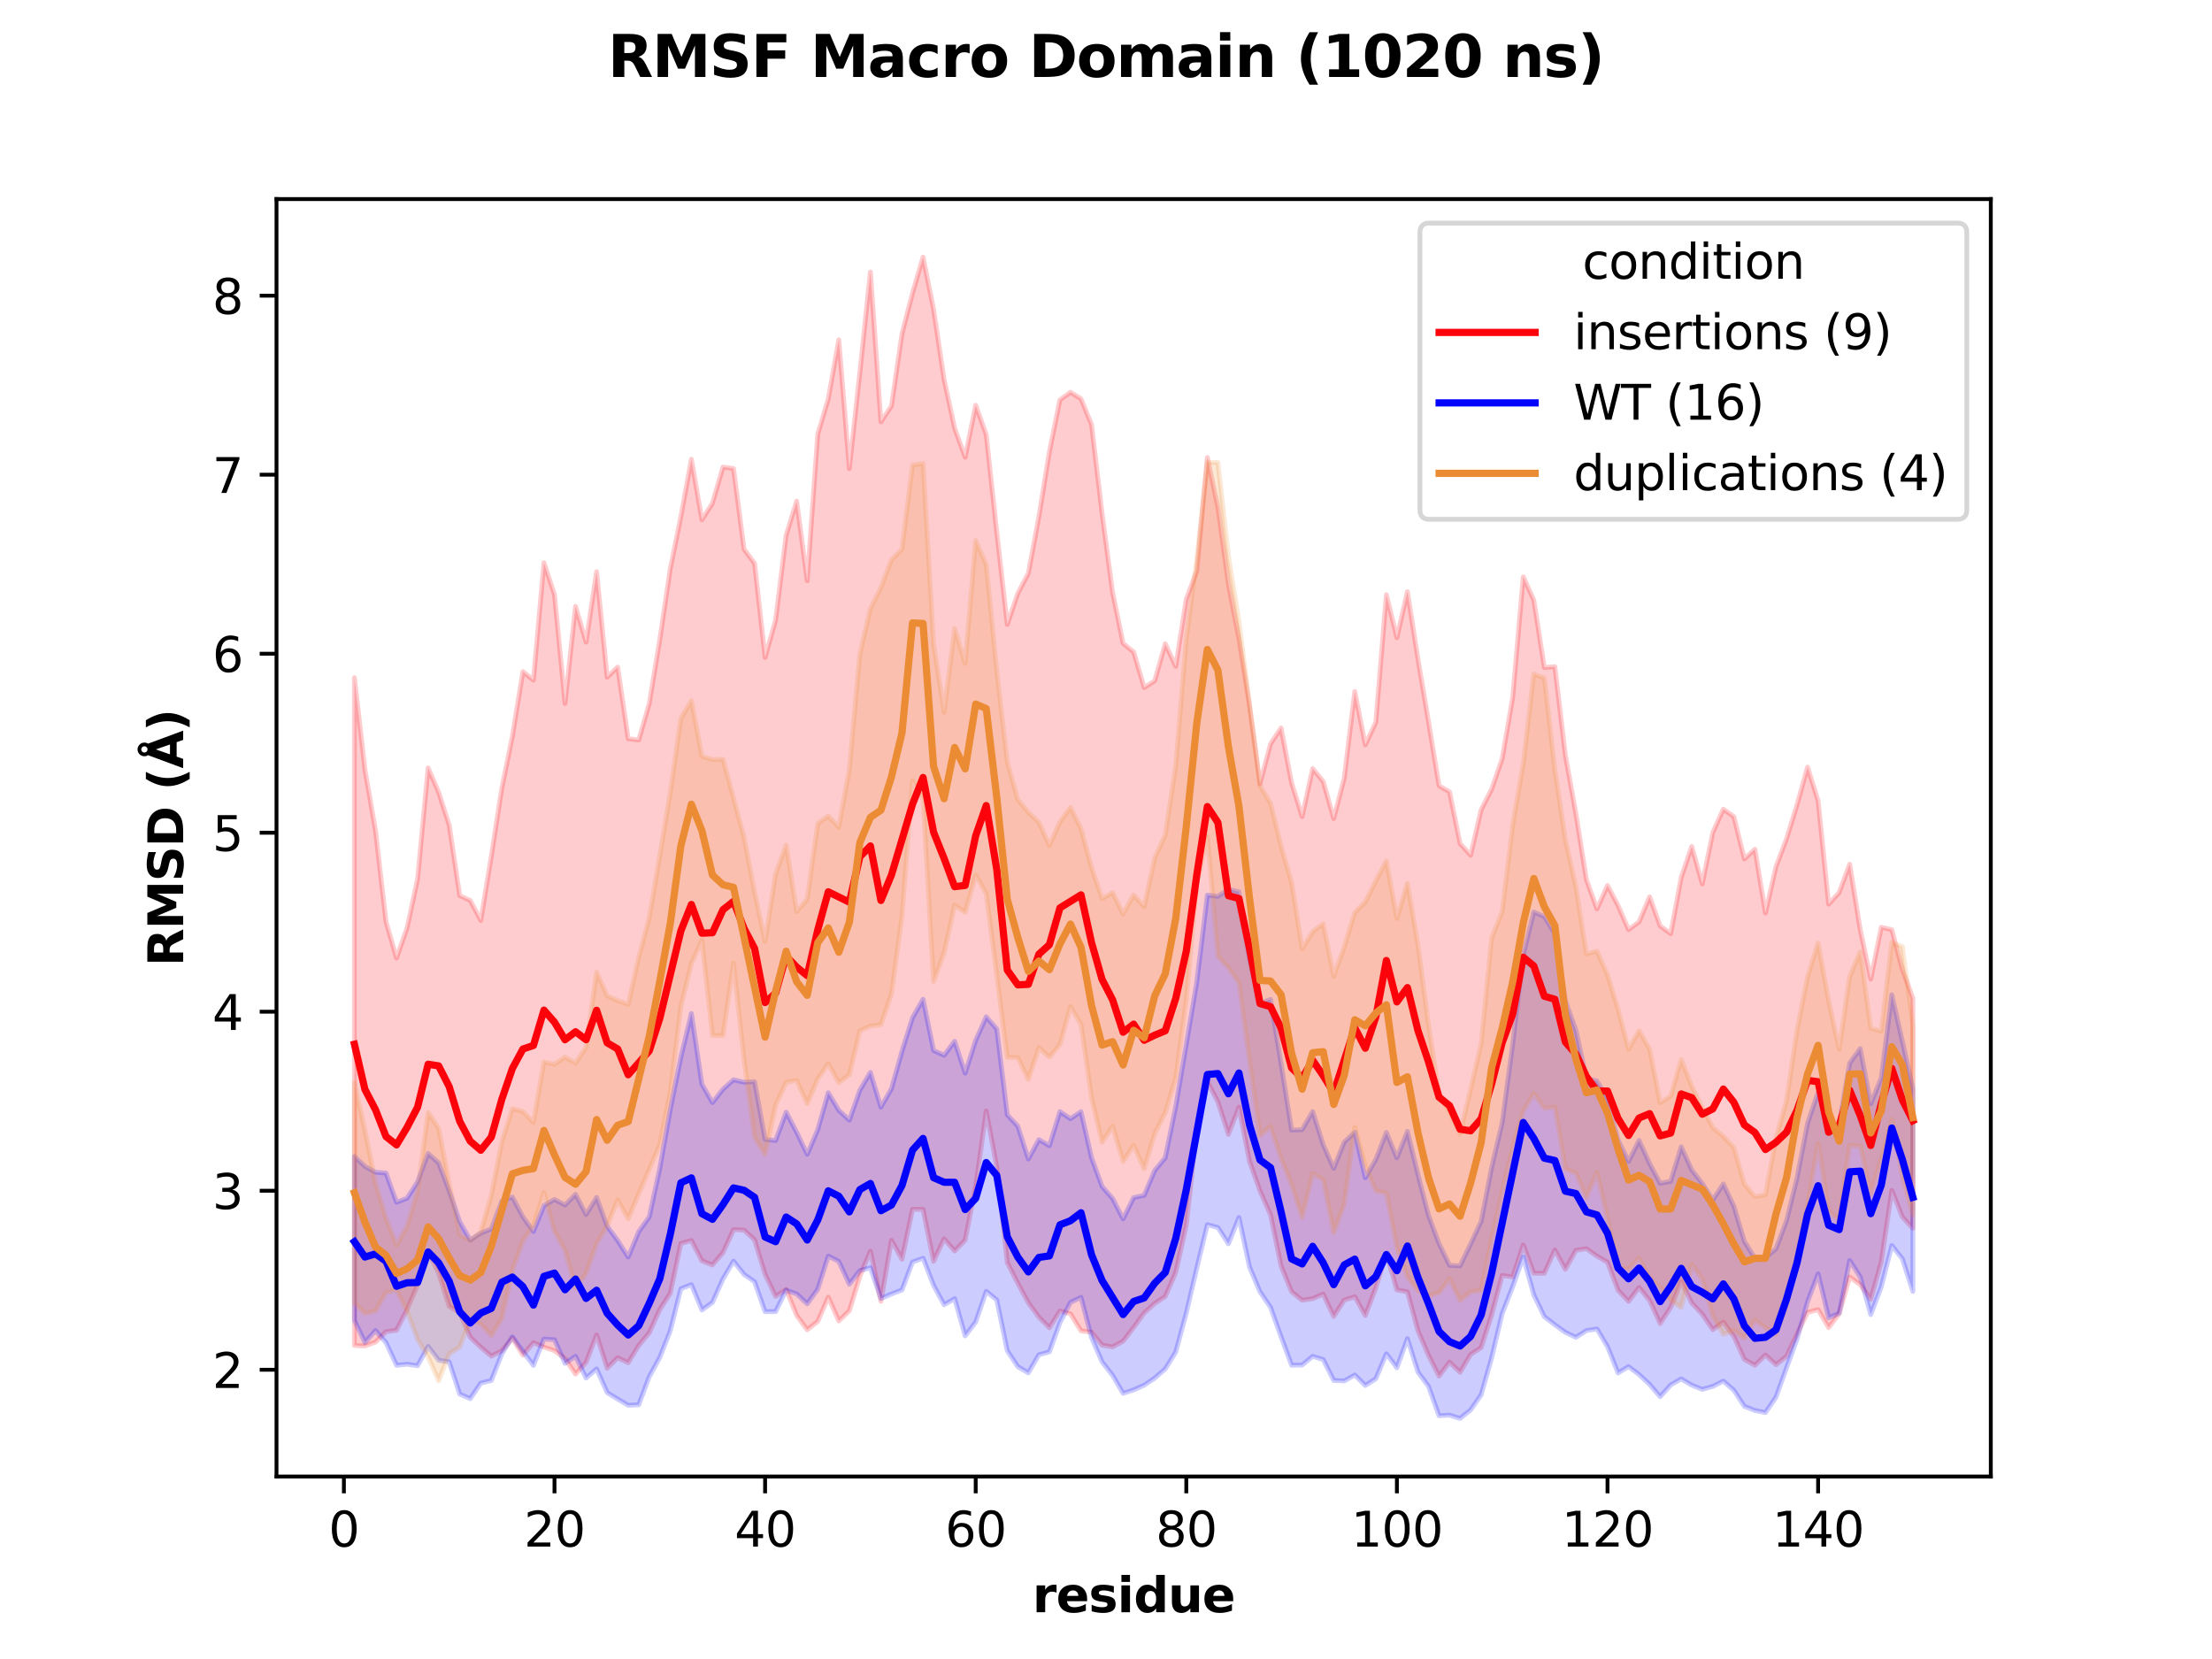 <?xml version="1.0" encoding="utf-8" standalone="no"?>
<!DOCTYPE svg PUBLIC "-//W3C//DTD SVG 1.1//EN"
  "http://www.w3.org/Graphics/SVG/1.1/DTD/svg11.dtd">
<svg xmlns:xlink="http://www.w3.org/1999/xlink" width="460.8pt" height="345.6pt" viewBox="0 0 460.8 345.6" xmlns="http://www.w3.org/2000/svg" version="1.1">
 <defs>
  <style type="text/css">*{stroke-linejoin: round; stroke-linecap: butt}</style>
 </defs>
 <g id="figure_1">
  <g id="patch_1">
   <path d="M 0 345.6 
L 460.8 345.6 
L 460.8 0 
L 0 0 
z
" style="fill: #ffffff"/>
  </g>
  <g id="axes_1">
   <g id="patch_2">
    <path d="M 57.6 307.584 
L 414.72 307.584 
L 414.72 41.472 
L 57.6 41.472 
z
" style="fill: #ffffff"/>
   </g>
   <g id="FillBetweenPolyCollection_1">
    <defs>
     <path id="m854dd65126" d="M 73.833 -204.428 
L 73.833 -65.313 
L 76.026 -65.217 
L 78.22 -66.02 
L 80.414 -68.177 
L 82.607 -68.504 
L 84.801 -72.789 
L 86.994 -77.921 
L 89.188 -84.891 
L 91.382 -80.361 
L 93.575 -73.451 
L 95.769 -72.118 
L 97.962 -67.022 
L 100.156 -64.935 
L 102.35 -63.084 
L 104.543 -64.218 
L 106.737 -66.803 
L 108.931 -63.314 
L 111.124 -65.908 
L 113.318 -64.964 
L 115.511 -64.23 
L 117.705 -62.593 
L 119.899 -59.345 
L 122.092 -61.79 
L 124.286 -67.519 
L 126.479 -60.584 
L 128.673 -62.77 
L 130.867 -61.718 
L 133.06 -65.31 
L 135.254 -67.956 
L 137.447 -72.808 
L 139.641 -76.205 
L 141.835 -86.566 
L 144.028 -87.176 
L 146.222 -82.958 
L 148.416 -82.077 
L 150.609 -84.651 
L 152.803 -89.441 
L 154.996 -89.35 
L 157.19 -87.317 
L 159.384 -80.145 
L 161.577 -75.53 
L 163.771 -76.976 
L 165.964 -71.571 
L 168.158 -68.585 
L 170.352 -70.324 
L 172.545 -75.368 
L 174.739 -70.426 
L 176.932 -72.536 
L 179.126 -79.732 
L 181.32 -84.971 
L 183.513 -74.507 
L 185.707 -87.219 
L 187.901 -83.282 
L 190.094 -93.69 
L 192.288 -93.656 
L 194.481 -82.846 
L 196.675 -87.53 
L 198.869 -84.999 
L 201.062 -87.277 
L 203.256 -98.442 
L 205.449 -114.168 
L 207.643 -102.483 
L 209.837 -82.563 
L 212.03 -78.271 
L 214.224 -74.212 
L 216.417 -71.218 
L 218.611 -68.996 
L 220.805 -72.48 
L 222.998 -71.894 
L 225.192 -68.356 
L 227.386 -68.068 
L 229.579 -65.382 
L 231.773 -65.021 
L 233.966 -66.203 
L 236.16 -69.064 
L 238.354 -72.071 
L 240.547 -74.08 
L 242.741 -75.5 
L 244.934 -80.525 
L 247.128 -90.395 
L 249.322 -110.361 
L 251.515 -120.302 
L 253.709 -116.051 
L 255.903 -109.288 
L 258.096 -114.956 
L 260.29 -103.661 
L 262.483 -97.509 
L 264.677 -92.536 
L 266.871 -81.89 
L 269.064 -76.501 
L 271.258 -74.739 
L 273.451 -75.07 
L 275.645 -76.017 
L 277.839 -71.357 
L 280.032 -74.774 
L 282.226 -75.47 
L 284.419 -71.569 
L 286.613 -77.317 
L 288.807 -84.462 
L 291 -76.884 
L 293.194 -76.498 
L 295.388 -68.366 
L 297.581 -63.26 
L 299.775 -58.925 
L 301.968 -61.85 
L 304.162 -59.721 
L 306.356 -63.438 
L 308.549 -64.865 
L 310.743 -71.718 
L 312.936 -79.902 
L 315.13 -79.593 
L 317.324 -86.269 
L 319.517 -80.351 
L 321.711 -80.345 
L 323.904 -85.204 
L 326.098 -81.166 
L 328.292 -85.136 
L 330.485 -85.475 
L 332.679 -83.919 
L 334.873 -82.648 
L 337.066 -76.828 
L 339.26 -74.493 
L 341.453 -77.399 
L 343.647 -74.663 
L 345.841 -69.885 
L 348.034 -73.243 
L 350.228 -78.676 
L 352.421 -74.159 
L 354.615 -71.824 
L 356.809 -68.604 
L 359.002 -70.198 
L 361.196 -67.179 
L 363.389 -62.425 
L 365.583 -61.172 
L 367.777 -63.325 
L 369.97 -61.313 
L 372.164 -63.053 
L 374.358 -67.681 
L 376.551 -72.208 
L 378.745 -72.782 
L 380.938 -69.031 
L 383.132 -71.938 
L 385.326 -79.572 
L 387.519 -77.997 
L 389.713 -74.918 
L 391.906 -82.733 
L 394.1 -97.616 
L 396.294 -92.075 
L 398.487 -89.714 
L 398.487 -137.669 
L 398.487 -137.669 
L 396.294 -143.603 
L 394.1 -151.926 
L 391.906 -152.436 
L 389.713 -141.643 
L 387.519 -151.934 
L 385.326 -165.577 
L 383.132 -159.668 
L 380.938 -157.247 
L 378.745 -178.752 
L 376.551 -185.798 
L 374.358 -177.927 
L 372.164 -170.834 
L 369.97 -165.046 
L 367.777 -155.386 
L 365.583 -168.692 
L 363.389 -166.667 
L 361.196 -175.467 
L 359.002 -177.039 
L 356.809 -172.161 
L 354.615 -161.454 
L 352.421 -169.257 
L 350.228 -162.796 
L 348.034 -151.098 
L 345.841 -152.723 
L 343.647 -158.761 
L 341.453 -153.573 
L 339.26 -151.932 
L 337.066 -156.971 
L 334.873 -161.136 
L 332.679 -156.268 
L 330.485 -162.307 
L 328.292 -176.074 
L 326.098 -188.251 
L 323.904 -206.704 
L 321.711 -206.558 
L 319.517 -220.589 
L 317.324 -225.436 
L 315.13 -200.324 
L 312.936 -187.559 
L 310.743 -181.206 
L 308.549 -176.899 
L 306.356 -167.437 
L 304.162 -169.87 
L 301.968 -180.639 
L 299.775 -181.912 
L 297.581 -195.273 
L 295.388 -208.282 
L 293.194 -222.344 
L 291 -212.758 
L 288.807 -221.717 
L 286.613 -195.14 
L 284.419 -190.44 
L 282.226 -201.538 
L 280.032 -183.494 
L 277.839 -175.082 
L 275.645 -182.807 
L 273.451 -185.488 
L 271.258 -175.49 
L 269.064 -182.493 
L 266.871 -193.953 
L 264.677 -190.649 
L 262.483 -182.335 
L 260.29 -198.642 
L 258.096 -212.479 
L 255.903 -223.83 
L 253.709 -239.919 
L 251.515 -250.298 
L 249.322 -226.656 
L 247.128 -220.798 
L 244.934 -206.777 
L 242.741 -211.489 
L 240.547 -203.767 
L 238.354 -202.358 
L 236.16 -209.775 
L 233.966 -211.58 
L 231.773 -222.154 
L 229.579 -238.616 
L 227.386 -257.154 
L 225.192 -262.51 
L 222.998 -263.892 
L 220.805 -262.29 
L 218.611 -251.493 
L 216.417 -237.942 
L 214.224 -226.165 
L 212.03 -221.984 
L 209.837 -215.499 
L 207.643 -234.752 
L 205.449 -255.048 
L 203.256 -261.187 
L 201.062 -250.339 
L 198.869 -256.383 
L 196.675 -266.524 
L 194.481 -281.156 
L 192.288 -292.032 
L 190.094 -284.533 
L 187.901 -276.082 
L 185.707 -261.025 
L 183.513 -257.718 
L 181.32 -288.935 
L 179.126 -268.009 
L 176.932 -247.986 
L 174.739 -274.807 
L 172.545 -262.487 
L 170.352 -255.127 
L 168.158 -224.605 
L 165.964 -241.204 
L 163.771 -234.113 
L 161.577 -216.407 
L 159.384 -208.643 
L 157.19 -228.237 
L 154.996 -231.206 
L 152.803 -247.997 
L 150.609 -248.297 
L 148.416 -240.769 
L 146.222 -237.32 
L 144.028 -249.933 
L 141.835 -237.946 
L 139.641 -227.151 
L 137.447 -212.369 
L 135.254 -199.027 
L 133.06 -191.448 
L 130.867 -191.703 
L 128.673 -206.623 
L 126.479 -204.521 
L 124.286 -226.506 
L 122.092 -211.83 
L 119.899 -219.277 
L 117.705 -199.052 
L 115.511 -221.717 
L 113.318 -228.37 
L 111.124 -203.913 
L 108.931 -205.693 
L 106.737 -192.196 
L 104.543 -181.402 
L 102.35 -167.243 
L 100.156 -153.847 
L 97.962 -158.012 
L 95.769 -159.03 
L 93.575 -173.695 
L 91.382 -180.554 
L 89.188 -185.622 
L 86.994 -162.487 
L 84.801 -152.292 
L 82.607 -146.017 
L 80.414 -153.573 
L 78.22 -172.598 
L 76.026 -185.248 
L 73.833 -204.428 
z
" style="stroke: #fc030b; stroke-opacity: 0.2"/>
    </defs>
    <g clip-path="url(#p02e170b378)">
     <use xlink:href="#m854dd65126" x="0" y="345.6" style="fill: #fc030b; fill-opacity: 0.2; stroke: #fc030b; stroke-opacity: 0.2"/>
    </g>
   </g>
   <g id="FillBetweenPolyCollection_2">
    <defs>
     <path id="m5ce58bcf23" d="M 73.833 -104.7 
L 73.833 -70.544 
L 76.026 -65.95 
L 78.22 -68.417 
L 80.414 -65.908 
L 82.607 -61.18 
L 84.801 -61.413 
L 86.994 -61.089 
L 89.188 -65.111 
L 91.382 -62.244 
L 93.575 -61.887 
L 95.769 -55.193 
L 97.962 -54.231 
L 100.156 -57.475 
L 102.35 -58.019 
L 104.543 -63.553 
L 106.737 -67.121 
L 108.931 -64.079 
L 111.124 -61.159 
L 113.318 -66.653 
L 115.511 -66.496 
L 117.705 -61.585 
L 119.899 -63.062 
L 122.092 -58.527 
L 124.286 -60.428 
L 126.479 -55.504 
L 128.673 -54.152 
L 130.867 -52.852 
L 133.06 -52.968 
L 135.254 -58.823 
L 137.447 -62.819 
L 139.641 -68.397 
L 141.835 -77.128 
L 144.028 -77.974 
L 146.222 -72.7 
L 148.416 -74.264 
L 150.609 -79.169 
L 152.803 -82.876 
L 154.996 -80.117 
L 157.19 -78.586 
L 159.384 -72.36 
L 161.577 -72.368 
L 163.771 -76.818 
L 165.964 -76.05 
L 168.158 -73.998 
L 170.352 -77.027 
L 172.545 -83.936 
L 174.739 -82.819 
L 176.932 -78.078 
L 179.126 -80.92 
L 181.32 -81.507 
L 183.513 -75.094 
L 185.707 -76.033 
L 187.901 -76.872 
L 190.094 -82.681 
L 192.288 -83.491 
L 194.481 -77.84 
L 196.675 -73.803 
L 198.869 -75.072 
L 201.062 -67.319 
L 203.256 -70.195 
L 205.449 -76.592 
L 207.643 -74.808 
L 209.837 -64.215 
L 212.03 -60.9 
L 214.224 -59.611 
L 216.417 -63.377 
L 218.611 -63.985 
L 220.805 -70.045 
L 222.998 -74.294 
L 225.192 -75.339 
L 227.386 -66.959 
L 229.579 -61.894 
L 231.773 -59.09 
L 233.966 -55.337 
L 236.16 -56.059 
L 238.354 -57.042 
L 240.547 -58.511 
L 242.741 -60.424 
L 244.934 -63.959 
L 247.128 -72.086 
L 249.322 -81.456 
L 251.515 -90.482 
L 253.709 -89.881 
L 255.903 -86.491 
L 258.096 -91.979 
L 260.29 -81.674 
L 262.483 -76.478 
L 264.677 -73.259 
L 266.871 -67.128 
L 269.064 -61.203 
L 271.258 -61.234 
L 273.451 -63.046 
L 275.645 -62.383 
L 277.839 -58.035 
L 280.032 -57.926 
L 282.226 -59.161 
L 284.419 -56.982 
L 286.613 -58.388 
L 288.807 -63.583 
L 291 -60.665 
L 293.194 -66.735 
L 295.388 -59.763 
L 297.581 -56.8 
L 299.775 -50.676 
L 301.968 -50.806 
L 304.162 -50.112 
L 306.356 -51.876 
L 308.549 -55.04 
L 310.743 -62.758 
L 312.936 -71.958 
L 315.13 -77.559 
L 317.324 -83.731 
L 319.517 -75.86 
L 321.711 -71.322 
L 323.904 -69.622 
L 326.098 -68.051 
L 328.292 -67.012 
L 330.485 -68.418 
L 332.679 -68.753 
L 334.873 -65.068 
L 337.066 -59.593 
L 339.26 -60.911 
L 341.453 -59.251 
L 343.647 -57.2 
L 345.841 -54.635 
L 348.034 -57.086 
L 350.228 -58.344 
L 352.421 -57.043 
L 354.615 -56.169 
L 356.809 -56.787 
L 359.002 -57.894 
L 361.196 -55.982 
L 363.389 -52.631 
L 365.583 -51.767 
L 367.777 -51.337 
L 369.97 -54.535 
L 372.164 -60.637 
L 374.358 -66.649 
L 376.551 -74.445 
L 378.745 -80.245 
L 380.938 -71.066 
L 383.132 -72.023 
L 385.326 -83.021 
L 387.519 -79.594 
L 389.713 -71.74 
L 391.906 -77.522 
L 394.1 -86.136 
L 396.294 -83.362 
L 398.487 -76.576 
L 398.487 -118.822 
L 398.487 -118.822 
L 396.294 -128.678 
L 394.1 -138.37 
L 391.906 -121.073 
L 389.713 -115.68 
L 387.519 -127.155 
L 385.326 -124.134 
L 383.132 -111.535 
L 380.938 -110.415 
L 378.745 -118.081 
L 376.551 -111.601 
L 374.358 -100.231 
L 372.164 -91.294 
L 369.97 -85.463 
L 367.777 -83.571 
L 365.583 -83.509 
L 363.389 -86.993 
L 361.196 -94.324 
L 359.002 -98.968 
L 356.809 -95.604 
L 354.615 -99.066 
L 352.421 -101.891 
L 350.228 -106.7 
L 348.034 -99.513 
L 345.841 -99.092 
L 343.647 -103.22 
L 341.453 -108.023 
L 339.26 -103.644 
L 337.066 -108.116 
L 334.873 -116.707 
L 332.679 -120.411 
L 330.485 -120.963 
L 328.292 -130.979 
L 326.098 -137.131 
L 323.904 -151.092 
L 321.711 -154.661 
L 319.517 -155.62 
L 317.324 -146.731 
L 315.13 -128.15 
L 312.936 -111.727 
L 310.743 -102.434 
L 308.549 -91.163 
L 306.356 -86.467 
L 304.162 -81.893 
L 301.968 -82.01 
L 299.775 -86.553 
L 297.581 -92.419 
L 295.388 -100.901 
L 293.194 -109.914 
L 291 -104.389 
L 288.807 -109.69 
L 286.613 -104.075 
L 284.419 -100.255 
L 282.226 -109.71 
L 280.032 -107.682 
L 277.839 -102.218 
L 275.645 -107.147 
L 273.451 -114.042 
L 271.258 -110.265 
L 269.064 -110.181 
L 266.871 -124.012 
L 264.677 -137.42 
L 262.483 -136.504 
L 260.29 -145.858 
L 258.096 -159.823 
L 255.903 -160.34 
L 253.709 -158.872 
L 251.515 -159.127 
L 249.322 -141.057 
L 247.128 -128.056 
L 244.934 -115.105 
L 242.741 -104.416 
L 240.547 -101.758 
L 238.354 -96.582 
L 236.16 -96.118 
L 233.966 -91.687 
L 231.773 -95.923 
L 229.579 -98.437 
L 227.386 -104.403 
L 225.192 -114.012 
L 222.998 -112.547 
L 220.805 -114.018 
L 218.611 -106.927 
L 216.417 -108.194 
L 214.224 -104.146 
L 212.03 -110.991 
L 209.837 -113.344 
L 207.643 -131.225 
L 205.449 -133.773 
L 203.256 -128.866 
L 201.062 -122.042 
L 198.869 -128.676 
L 196.675 -125.76 
L 194.481 -126.767 
L 192.288 -137.429 
L 190.094 -133.572 
L 187.901 -126.598 
L 185.707 -118.797 
L 183.513 -114.951 
L 181.32 -122.191 
L 179.126 -118.486 
L 176.932 -112.247 
L 174.739 -114.294 
L 172.545 -117.967 
L 170.352 -110.245 
L 168.158 -105.136 
L 165.964 -109.716 
L 163.771 -113.907 
L 161.577 -108.023 
L 159.384 -108.238 
L 157.19 -120.264 
L 154.996 -120.148 
L 152.803 -120.662 
L 150.609 -118.689 
L 148.416 -115.906 
L 146.222 -119.763 
L 144.028 -134.471 
L 141.835 -125.365 
L 139.641 -114.493 
L 137.447 -102.204 
L 135.254 -92.097 
L 133.06 -89.018 
L 130.867 -83.729 
L 128.673 -87.181 
L 126.479 -90.151 
L 124.286 -96.166 
L 122.092 -92.593 
L 119.899 -96.805 
L 117.705 -94.564 
L 115.511 -95.737 
L 113.318 -94.464 
L 111.124 -89.054 
L 108.931 -92.11 
L 106.737 -96.232 
L 104.543 -95.397 
L 102.35 -89.597 
L 100.156 -88.709 
L 97.962 -87.269 
L 95.769 -91.079 
L 93.575 -97.503 
L 91.382 -103.331 
L 89.188 -105.316 
L 86.994 -99.396 
L 84.801 -95.991 
L 82.607 -95.138 
L 80.414 -101.228 
L 78.22 -101.399 
L 76.026 -102.612 
L 73.833 -104.7 
z
" style="stroke: #0303fc; stroke-opacity: 0.2"/>
    </defs>
    <g clip-path="url(#p02e170b378)">
     <use xlink:href="#m5ce58bcf23" x="0" y="345.6" style="fill: #0303fc; fill-opacity: 0.2; stroke: #0303fc; stroke-opacity: 0.2"/>
    </g>
   </g>
   <g id="FillBetweenPolyCollection_3">
    <defs>
     <path id="m81e564c4d9" d="M 73.833 -120.103 
L 73.833 -74.139 
L 76.026 -71.958 
L 78.22 -72.516 
L 80.414 -76.355 
L 82.607 -76.908 
L 84.801 -72.424 
L 86.994 -66.537 
L 89.188 -62.928 
L 91.382 -57.949 
L 93.575 -63.577 
L 95.769 -64.971 
L 97.962 -70.662 
L 100.156 -69.746 
L 102.35 -67.38 
L 104.543 -70.969 
L 106.737 -80.893 
L 108.931 -87.093 
L 111.124 -90.29 
L 113.318 -97.206 
L 115.511 -89.04 
L 117.705 -85.105 
L 119.899 -77.218 
L 122.092 -80.31 
L 124.286 -86.552 
L 126.479 -90.2 
L 128.673 -95.638 
L 130.867 -91.686 
L 133.06 -96.934 
L 135.254 -102.003 
L 137.447 -107.157 
L 139.641 -118.247 
L 141.835 -135.892 
L 144.028 -144.881 
L 146.222 -149.718 
L 148.416 -129.898 
L 150.609 -129.851 
L 152.803 -144.98 
L 154.996 -124.866 
L 157.19 -108.634 
L 159.384 -105.123 
L 161.577 -115.41 
L 163.771 -120.132 
L 165.964 -120.527 
L 168.158 -115.674 
L 170.352 -120.872 
L 172.545 -124.006 
L 174.739 -120.055 
L 176.932 -121.72 
L 179.126 -130.873 
L 181.32 -131.86 
L 183.513 -132.111 
L 185.707 -138.578 
L 187.901 -154.768 
L 190.094 -182.963 
L 192.288 -178.971 
L 194.481 -141.151 
L 196.675 -147.148 
L 198.869 -157.043 
L 201.062 -155.555 
L 203.256 -163.276 
L 205.449 -159.446 
L 207.643 -142.504 
L 209.837 -125.337 
L 212.03 -125.278 
L 214.224 -120.761 
L 216.417 -127.355 
L 218.611 -125.389 
L 220.805 -128.006 
L 222.998 -135.89 
L 225.192 -132.212 
L 227.386 -116.989 
L 229.579 -107.655 
L 231.773 -110.99 
L 233.966 -103.627 
L 236.16 -107.013 
L 238.354 -102.127 
L 240.547 -109.453 
L 242.741 -113.81 
L 244.934 -121.132 
L 247.128 -137.331 
L 249.322 -161.662 
L 251.515 -171.295 
L 253.709 -146.412 
L 255.903 -143.978 
L 258.096 -140.869 
L 260.29 -124.576 
L 262.483 -109.033 
L 264.677 -110.908 
L 266.871 -104.267 
L 269.064 -98.787 
L 271.258 -92.018 
L 273.451 -101.096 
L 275.645 -99.868 
L 277.839 -88.814 
L 280.032 -94.781 
L 282.226 -110.768 
L 284.419 -102.71 
L 286.613 -97.547 
L 288.807 -97.023 
L 291 -85.712 
L 293.194 -79.62 
L 295.388 -76.695 
L 297.581 -75.643 
L 299.775 -76.293 
L 301.968 -79.192 
L 304.162 -74.693 
L 306.356 -76.489 
L 308.549 -76.794 
L 310.743 -87.592 
L 312.936 -97.404 
L 315.13 -106.686 
L 317.324 -114.127 
L 319.517 -117.798 
L 321.711 -114.737 
L 323.904 -114.999 
L 326.098 -102.088 
L 328.292 -101.231 
L 330.485 -96.181 
L 332.679 -101.355 
L 334.873 -91.809 
L 337.066 -81.472 
L 339.26 -81.212 
L 341.453 -83.543 
L 343.647 -79.393 
L 345.841 -77.363 
L 348.034 -74.801 
L 350.228 -73.219 
L 352.421 -82.197 
L 354.615 -79.093 
L 356.809 -71.418 
L 359.002 -67.63 
L 361.196 -68.397 
L 363.389 -66.862 
L 365.583 -70.627 
L 367.777 -68.951 
L 369.97 -67.544 
L 372.164 -73.731 
L 374.358 -83.386 
L 376.551 -94.527 
L 378.745 -107.408 
L 380.938 -93.334 
L 383.132 -91.38 
L 385.326 -106.971 
L 387.519 -106.849 
L 389.713 -96.972 
L 391.906 -104.314 
L 394.1 -112.393 
L 396.294 -100.393 
L 398.487 -92.518 
L 398.487 -132.066 
L 398.487 -132.066 
L 396.294 -148.413 
L 394.1 -149.27 
L 391.906 -130.78 
L 389.713 -131.371 
L 387.519 -147.305 
L 385.326 -142.128 
L 383.132 -126.972 
L 380.938 -137.107 
L 378.745 -149.149 
L 376.551 -142.125 
L 374.358 -130.9 
L 372.164 -116.288 
L 369.97 -108.511 
L 367.777 -96.71 
L 365.583 -96.313 
L 363.389 -98.9 
L 361.196 -106.534 
L 359.002 -108.868 
L 356.809 -110.705 
L 354.615 -114.818 
L 352.421 -119.315 
L 350.228 -124.843 
L 348.034 -117.265 
L 345.841 -115.856 
L 343.647 -127.014 
L 341.453 -130.864 
L 339.26 -127.039 
L 337.066 -135.329 
L 334.873 -142.465 
L 332.679 -147.457 
L 330.485 -146.859 
L 328.292 -160.777 
L 326.098 -170.671 
L 323.904 -185.194 
L 321.711 -204.349 
L 319.517 -205.181 
L 317.324 -186.428 
L 315.13 -173.734 
L 312.936 -155.664 
L 310.743 -150.224 
L 308.549 -128.08 
L 306.356 -118.668 
L 304.162 -109.446 
L 301.968 -114.017 
L 299.775 -117.727 
L 297.581 -132.103 
L 295.388 -148.689 
L 293.194 -161.572 
L 291 -154.248 
L 288.807 -166.249 
L 286.613 -162.07 
L 284.419 -157.734 
L 282.226 -155.478 
L 280.032 -148.342 
L 277.839 -142.233 
L 275.645 -153.181 
L 273.451 -151.507 
L 271.258 -147.915 
L 269.064 -161.725 
L 266.871 -169.313 
L 264.677 -178.26 
L 262.483 -181.861 
L 260.29 -198.854 
L 258.096 -216.192 
L 255.903 -229.764 
L 253.709 -249.234 
L 251.515 -249.309 
L 249.322 -229.133 
L 247.128 -212.501 
L 244.934 -186.069 
L 242.741 -171.634 
L 240.547 -166.838 
L 238.354 -156.695 
L 236.16 -159.173 
L 233.966 -155.204 
L 231.773 -159.653 
L 229.579 -158.391 
L 227.386 -164.857 
L 225.192 -172.969 
L 222.998 -177.415 
L 220.805 -174.335 
L 218.611 -169.441 
L 216.417 -174.278 
L 214.224 -176.363 
L 212.03 -179.012 
L 209.837 -186.818 
L 207.643 -205.862 
L 205.449 -227.94 
L 203.256 -232.987 
L 201.062 -207.377 
L 198.869 -214.659 
L 196.675 -197.213 
L 194.481 -211.509 
L 192.288 -249.053 
L 190.094 -248.711 
L 187.901 -231.2 
L 185.707 -228.958 
L 183.513 -223.189 
L 181.32 -218.802 
L 179.126 -209.289 
L 176.932 -185.243 
L 174.739 -173.242 
L 172.545 -175.61 
L 170.352 -174.036 
L 168.158 -158.277 
L 165.964 -155.648 
L 163.771 -169.55 
L 161.577 -163.488 
L 159.384 -149.48 
L 157.19 -159.755 
L 154.996 -171.16 
L 152.803 -179.361 
L 150.609 -187.427 
L 148.416 -187.349 
L 146.222 -188.03 
L 144.028 -199.628 
L 141.835 -195.927 
L 139.641 -180.454 
L 137.447 -167.305 
L 135.254 -154.383 
L 133.06 -146.177 
L 130.867 -136.361 
L 128.673 -137.149 
L 126.479 -138.138 
L 124.286 -143.098 
L 122.092 -127.434 
L 119.899 -124.132 
L 117.705 -125.385 
L 115.511 -123.889 
L 113.318 -124.381 
L 111.124 -111.75 
L 108.931 -114.034 
L 106.737 -114.643 
L 104.543 -107.738 
L 102.35 -96.584 
L 100.156 -88.956 
L 97.962 -87.203 
L 95.769 -88.372 
L 93.575 -99.105 
L 91.382 -110.519 
L 89.188 -113.873 
L 86.994 -97.458 
L 84.801 -90.18 
L 82.607 -86.226 
L 80.414 -91.778 
L 78.22 -99.157 
L 76.026 -110.063 
L 73.833 -120.103 
z
" style="stroke: #eb8c34; stroke-opacity: 0.2"/>
    </defs>
    <g clip-path="url(#p02e170b378)">
     <use xlink:href="#m81e564c4d9" x="0" y="345.6" style="fill: #eb8c34; fill-opacity: 0.2; stroke: #eb8c34; stroke-opacity: 0.2"/>
    </g>
   </g>
   <g id="matplotlib.axis_1">
    <g id="xtick_1">
     <g id="line2d_1">
      <defs>
       <path id="ma4b3217e69" d="M 0 0 
L 0 3.5 
" style="stroke: #000000; stroke-width: 0.8"/>
      </defs>
      <g>
       <use xlink:href="#ma4b3217e69" x="71.639" y="307.584" style="stroke: #000000; stroke-width: 0.8"/>
      </g>
     </g>
     <g id="text_1">
      <!-- 0 -->
      <g transform="translate(68.458 322.182) scale(0.1 -0.1)">
       <defs>
        <path id="DejaVuSans-30" d="M 2034 4250 
Q 1547 4250 1301 3770 
Q 1056 3291 1056 2328 
Q 1056 1369 1301 889 
Q 1547 409 2034 409 
Q 2525 409 2770 889 
Q 3016 1369 3016 2328 
Q 3016 3291 2770 3770 
Q 2525 4250 2034 4250 
z
M 2034 4750 
Q 2819 4750 3233 4129 
Q 3647 3509 3647 2328 
Q 3647 1150 3233 529 
Q 2819 -91 2034 -91 
Q 1250 -91 836 529 
Q 422 1150 422 2328 
Q 422 3509 836 4129 
Q 1250 4750 2034 4750 
z
" transform="scale(0.016)"/>
       </defs>
       <use xlink:href="#DejaVuSans-30"/>
      </g>
     </g>
    </g>
    <g id="xtick_2">
     <g id="line2d_2">
      <g>
       <use xlink:href="#ma4b3217e69" x="115.511" y="307.584" style="stroke: #000000; stroke-width: 0.8"/>
      </g>
     </g>
     <g id="text_2">
      <!-- 20 -->
      <g transform="translate(109.149 322.182) scale(0.1 -0.1)">
       <defs>
        <path id="DejaVuSans-32" d="M 1228 531 
L 3431 531 
L 3431 0 
L 469 0 
L 469 531 
Q 828 903 1448 1529 
Q 2069 2156 2228 2338 
Q 2531 2678 2651 2914 
Q 2772 3150 2772 3378 
Q 2772 3750 2511 3984 
Q 2250 4219 1831 4219 
Q 1534 4219 1204 4116 
Q 875 4013 500 3803 
L 500 4441 
Q 881 4594 1212 4672 
Q 1544 4750 1819 4750 
Q 2544 4750 2975 4387 
Q 3406 4025 3406 3419 
Q 3406 3131 3298 2873 
Q 3191 2616 2906 2266 
Q 2828 2175 2409 1742 
Q 1991 1309 1228 531 
z
" transform="scale(0.016)"/>
       </defs>
       <use xlink:href="#DejaVuSans-32"/>
       <use xlink:href="#DejaVuSans-30" transform="translate(63.623 0)"/>
      </g>
     </g>
    </g>
    <g id="xtick_3">
     <g id="line2d_3">
      <g>
       <use xlink:href="#ma4b3217e69" x="159.384" y="307.584" style="stroke: #000000; stroke-width: 0.8"/>
      </g>
     </g>
     <g id="text_3">
      <!-- 40 -->
      <g transform="translate(153.021 322.182) scale(0.1 -0.1)">
       <defs>
        <path id="DejaVuSans-34" d="M 2419 4116 
L 825 1625 
L 2419 1625 
L 2419 4116 
z
M 2253 4666 
L 3047 4666 
L 3047 1625 
L 3713 1625 
L 3713 1100 
L 3047 1100 
L 3047 0 
L 2419 0 
L 2419 1100 
L 313 1100 
L 313 1709 
L 2253 4666 
z
" transform="scale(0.016)"/>
       </defs>
       <use xlink:href="#DejaVuSans-34"/>
       <use xlink:href="#DejaVuSans-30" transform="translate(63.623 0)"/>
      </g>
     </g>
    </g>
    <g id="xtick_4">
     <g id="line2d_4">
      <g>
       <use xlink:href="#ma4b3217e69" x="203.256" y="307.584" style="stroke: #000000; stroke-width: 0.8"/>
      </g>
     </g>
     <g id="text_4">
      <!-- 60 -->
      <g transform="translate(196.893 322.182) scale(0.1 -0.1)">
       <defs>
        <path id="DejaVuSans-36" d="M 2113 2584 
Q 1688 2584 1439 2293 
Q 1191 2003 1191 1497 
Q 1191 994 1439 701 
Q 1688 409 2113 409 
Q 2538 409 2786 701 
Q 3034 994 3034 1497 
Q 3034 2003 2786 2293 
Q 2538 2584 2113 2584 
z
M 3366 4563 
L 3366 3988 
Q 3128 4100 2886 4159 
Q 2644 4219 2406 4219 
Q 1781 4219 1451 3797 
Q 1122 3375 1075 2522 
Q 1259 2794 1537 2939 
Q 1816 3084 2150 3084 
Q 2853 3084 3261 2657 
Q 3669 2231 3669 1497 
Q 3669 778 3244 343 
Q 2819 -91 2113 -91 
Q 1303 -91 875 529 
Q 447 1150 447 2328 
Q 447 3434 972 4092 
Q 1497 4750 2381 4750 
Q 2619 4750 2861 4703 
Q 3103 4656 3366 4563 
z
" transform="scale(0.016)"/>
       </defs>
       <use xlink:href="#DejaVuSans-36"/>
       <use xlink:href="#DejaVuSans-30" transform="translate(63.623 0)"/>
      </g>
     </g>
    </g>
    <g id="xtick_5">
     <g id="line2d_5">
      <g>
       <use xlink:href="#ma4b3217e69" x="247.128" y="307.584" style="stroke: #000000; stroke-width: 0.8"/>
      </g>
     </g>
     <g id="text_5">
      <!-- 80 -->
      <g transform="translate(240.766 322.182) scale(0.1 -0.1)">
       <defs>
        <path id="DejaVuSans-38" d="M 2034 2216 
Q 1584 2216 1326 1975 
Q 1069 1734 1069 1313 
Q 1069 891 1326 650 
Q 1584 409 2034 409 
Q 2484 409 2743 651 
Q 3003 894 3003 1313 
Q 3003 1734 2745 1975 
Q 2488 2216 2034 2216 
z
M 1403 2484 
Q 997 2584 770 2862 
Q 544 3141 544 3541 
Q 544 4100 942 4425 
Q 1341 4750 2034 4750 
Q 2731 4750 3128 4425 
Q 3525 4100 3525 3541 
Q 3525 3141 3298 2862 
Q 3072 2584 2669 2484 
Q 3125 2378 3379 2068 
Q 3634 1759 3634 1313 
Q 3634 634 3220 271 
Q 2806 -91 2034 -91 
Q 1263 -91 848 271 
Q 434 634 434 1313 
Q 434 1759 690 2068 
Q 947 2378 1403 2484 
z
M 1172 3481 
Q 1172 3119 1398 2916 
Q 1625 2713 2034 2713 
Q 2441 2713 2670 2916 
Q 2900 3119 2900 3481 
Q 2900 3844 2670 4047 
Q 2441 4250 2034 4250 
Q 1625 4250 1398 4047 
Q 1172 3844 1172 3481 
z
" transform="scale(0.016)"/>
       </defs>
       <use xlink:href="#DejaVuSans-38"/>
       <use xlink:href="#DejaVuSans-30" transform="translate(63.623 0)"/>
      </g>
     </g>
    </g>
    <g id="xtick_6">
     <g id="line2d_6">
      <g>
       <use xlink:href="#ma4b3217e69" x="291" y="307.584" style="stroke: #000000; stroke-width: 0.8"/>
      </g>
     </g>
     <g id="text_6">
      <!-- 100 -->
      <g transform="translate(281.457 322.182) scale(0.1 -0.1)">
       <defs>
        <path id="DejaVuSans-31" d="M 794 531 
L 1825 531 
L 1825 4091 
L 703 3866 
L 703 4441 
L 1819 4666 
L 2450 4666 
L 2450 531 
L 3481 531 
L 3481 0 
L 794 0 
L 794 531 
z
" transform="scale(0.016)"/>
       </defs>
       <use xlink:href="#DejaVuSans-31"/>
       <use xlink:href="#DejaVuSans-30" transform="translate(63.623 0)"/>
       <use xlink:href="#DejaVuSans-30" transform="translate(127.246 0)"/>
      </g>
     </g>
    </g>
    <g id="xtick_7">
     <g id="line2d_7">
      <g>
       <use xlink:href="#ma4b3217e69" x="334.873" y="307.584" style="stroke: #000000; stroke-width: 0.8"/>
      </g>
     </g>
     <g id="text_7">
      <!-- 120 -->
      <g transform="translate(325.329 322.182) scale(0.1 -0.1)">
       <use xlink:href="#DejaVuSans-31"/>
       <use xlink:href="#DejaVuSans-32" transform="translate(63.623 0)"/>
       <use xlink:href="#DejaVuSans-30" transform="translate(127.246 0)"/>
      </g>
     </g>
    </g>
    <g id="xtick_8">
     <g id="line2d_8">
      <g>
       <use xlink:href="#ma4b3217e69" x="378.745" y="307.584" style="stroke: #000000; stroke-width: 0.8"/>
      </g>
     </g>
     <g id="text_8">
      <!-- 140 -->
      <g transform="translate(369.201 322.182) scale(0.1 -0.1)">
       <use xlink:href="#DejaVuSans-31"/>
       <use xlink:href="#DejaVuSans-34" transform="translate(63.623 0)"/>
       <use xlink:href="#DejaVuSans-30" transform="translate(127.246 0)"/>
      </g>
     </g>
    </g>
    <g id="text_9">
     <!-- residue -->
     <g transform="translate(215.083 335.861) scale(0.1 -0.1)">
      <defs>
       <path id="DejaVuSans-Bold-72" d="M 3138 2547 
Q 2991 2616 2845 2648 
Q 2700 2681 2553 2681 
Q 2122 2681 1889 2404 
Q 1656 2128 1656 1613 
L 1656 0 
L 538 0 
L 538 3500 
L 1656 3500 
L 1656 2925 
Q 1872 3269 2151 3426 
Q 2431 3584 2822 3584 
Q 2878 3584 2943 3579 
Q 3009 3575 3134 3559 
L 3138 2547 
z
" transform="scale(0.016)"/>
       <path id="DejaVuSans-Bold-65" d="M 4031 1759 
L 4031 1441 
L 1416 1441 
Q 1456 1047 1700 850 
Q 1944 653 2381 653 
Q 2734 653 3104 758 
Q 3475 863 3866 1075 
L 3866 213 
Q 3469 63 3072 -14 
Q 2675 -91 2278 -91 
Q 1328 -91 801 392 
Q 275 875 275 1747 
Q 275 2603 792 3093 
Q 1309 3584 2216 3584 
Q 3041 3584 3536 3087 
Q 4031 2591 4031 1759 
z
M 2881 2131 
Q 2881 2450 2695 2645 
Q 2509 2841 2209 2841 
Q 1884 2841 1681 2658 
Q 1478 2475 1428 2131 
L 2881 2131 
z
" transform="scale(0.016)"/>
       <path id="DejaVuSans-Bold-73" d="M 3272 3391 
L 3272 2541 
Q 2913 2691 2578 2766 
Q 2244 2841 1947 2841 
Q 1628 2841 1473 2761 
Q 1319 2681 1319 2516 
Q 1319 2381 1436 2309 
Q 1553 2238 1856 2203 
L 2053 2175 
Q 2913 2066 3209 1816 
Q 3506 1566 3506 1031 
Q 3506 472 3093 190 
Q 2681 -91 1863 -91 
Q 1516 -91 1145 -36 
Q 775 19 384 128 
L 384 978 
Q 719 816 1070 734 
Q 1422 653 1784 653 
Q 2113 653 2278 743 
Q 2444 834 2444 1013 
Q 2444 1163 2330 1236 
Q 2216 1309 1875 1350 
L 1678 1375 
Q 931 1469 631 1722 
Q 331 1975 331 2491 
Q 331 3047 712 3315 
Q 1094 3584 1881 3584 
Q 2191 3584 2531 3537 
Q 2872 3491 3272 3391 
z
" transform="scale(0.016)"/>
       <path id="DejaVuSans-Bold-69" d="M 538 3500 
L 1656 3500 
L 1656 0 
L 538 0 
L 538 3500 
z
M 538 4863 
L 1656 4863 
L 1656 3950 
L 538 3950 
L 538 4863 
z
" transform="scale(0.016)"/>
       <path id="DejaVuSans-Bold-64" d="M 2919 2988 
L 2919 4863 
L 4044 4863 
L 4044 0 
L 2919 0 
L 2919 506 
Q 2688 197 2409 53 
Q 2131 -91 1766 -91 
Q 1119 -91 703 423 
Q 288 938 288 1747 
Q 288 2556 703 3070 
Q 1119 3584 1766 3584 
Q 2128 3584 2408 3439 
Q 2688 3294 2919 2988 
z
M 2181 722 
Q 2541 722 2730 984 
Q 2919 1247 2919 1747 
Q 2919 2247 2730 2509 
Q 2541 2772 2181 2772 
Q 1825 2772 1636 2509 
Q 1447 2247 1447 1747 
Q 1447 1247 1636 984 
Q 1825 722 2181 722 
z
" transform="scale(0.016)"/>
       <path id="DejaVuSans-Bold-75" d="M 500 1363 
L 500 3500 
L 1625 3500 
L 1625 3150 
Q 1625 2866 1622 2436 
Q 1619 2006 1619 1863 
Q 1619 1441 1641 1255 
Q 1663 1069 1716 984 
Q 1784 875 1895 815 
Q 2006 756 2150 756 
Q 2500 756 2700 1025 
Q 2900 1294 2900 1772 
L 2900 3500 
L 4019 3500 
L 4019 0 
L 2900 0 
L 2900 506 
Q 2647 200 2364 54 
Q 2081 -91 1741 -91 
Q 1134 -91 817 281 
Q 500 653 500 1363 
z
" transform="scale(0.016)"/>
      </defs>
      <use xlink:href="#DejaVuSans-Bold-72"/>
      <use xlink:href="#DejaVuSans-Bold-65" transform="translate(49.316 0)"/>
      <use xlink:href="#DejaVuSans-Bold-73" transform="translate(117.139 0)"/>
      <use xlink:href="#DejaVuSans-Bold-69" transform="translate(176.66 0)"/>
      <use xlink:href="#DejaVuSans-Bold-64" transform="translate(210.938 0)"/>
      <use xlink:href="#DejaVuSans-Bold-75" transform="translate(282.52 0)"/>
      <use xlink:href="#DejaVuSans-Bold-65" transform="translate(353.711 0)"/>
     </g>
    </g>
   </g>
   <g id="matplotlib.axis_2">
    <g id="ytick_1">
     <g id="line2d_9">
      <defs>
       <path id="mbb431ff94e" d="M 0 0 
L -3.5 0 
" style="stroke: #000000; stroke-width: 0.8"/>
      </defs>
      <g>
       <use xlink:href="#mbb431ff94e" x="57.6" y="285.343" style="stroke: #000000; stroke-width: 0.8"/>
      </g>
     </g>
     <g id="text_10">
      <!-- 2 -->
      <g transform="translate(44.237 289.142) scale(0.1 -0.1)">
       <use xlink:href="#DejaVuSans-32"/>
      </g>
     </g>
    </g>
    <g id="ytick_2">
     <g id="line2d_10">
      <g>
       <use xlink:href="#mbb431ff94e" x="57.6" y="248.052" style="stroke: #000000; stroke-width: 0.8"/>
      </g>
     </g>
     <g id="text_11">
      <!-- 3 -->
      <g transform="translate(44.237 251.851) scale(0.1 -0.1)">
       <defs>
        <path id="DejaVuSans-33" d="M 2597 2516 
Q 3050 2419 3304 2112 
Q 3559 1806 3559 1356 
Q 3559 666 3084 287 
Q 2609 -91 1734 -91 
Q 1441 -91 1130 -33 
Q 819 25 488 141 
L 488 750 
Q 750 597 1062 519 
Q 1375 441 1716 441 
Q 2309 441 2620 675 
Q 2931 909 2931 1356 
Q 2931 1769 2642 2001 
Q 2353 2234 1838 2234 
L 1294 2234 
L 1294 2753 
L 1863 2753 
Q 2328 2753 2575 2939 
Q 2822 3125 2822 3475 
Q 2822 3834 2567 4026 
Q 2313 4219 1838 4219 
Q 1578 4219 1281 4162 
Q 984 4106 628 3988 
L 628 4550 
Q 988 4650 1302 4700 
Q 1616 4750 1894 4750 
Q 2613 4750 3031 4423 
Q 3450 4097 3450 3541 
Q 3450 3153 3228 2886 
Q 3006 2619 2597 2516 
z
" transform="scale(0.016)"/>
       </defs>
       <use xlink:href="#DejaVuSans-33"/>
      </g>
     </g>
    </g>
    <g id="ytick_3">
     <g id="line2d_11">
      <g>
       <use xlink:href="#mbb431ff94e" x="57.6" y="210.761" style="stroke: #000000; stroke-width: 0.8"/>
      </g>
     </g>
     <g id="text_12">
      <!-- 4 -->
      <g transform="translate(44.237 214.56) scale(0.1 -0.1)">
       <use xlink:href="#DejaVuSans-34"/>
      </g>
     </g>
    </g>
    <g id="ytick_4">
     <g id="line2d_12">
      <g>
       <use xlink:href="#mbb431ff94e" x="57.6" y="173.47" style="stroke: #000000; stroke-width: 0.8"/>
      </g>
     </g>
     <g id="text_13">
      <!-- 5 -->
      <g transform="translate(44.237 177.269) scale(0.1 -0.1)">
       <defs>
        <path id="DejaVuSans-35" d="M 691 4666 
L 3169 4666 
L 3169 4134 
L 1269 4134 
L 1269 2991 
Q 1406 3038 1543 3061 
Q 1681 3084 1819 3084 
Q 2600 3084 3056 2656 
Q 3513 2228 3513 1497 
Q 3513 744 3044 326 
Q 2575 -91 1722 -91 
Q 1428 -91 1123 -41 
Q 819 9 494 109 
L 494 744 
Q 775 591 1075 516 
Q 1375 441 1709 441 
Q 2250 441 2565 725 
Q 2881 1009 2881 1497 
Q 2881 1984 2565 2268 
Q 2250 2553 1709 2553 
Q 1456 2553 1204 2497 
Q 953 2441 691 2322 
L 691 4666 
z
" transform="scale(0.016)"/>
       </defs>
       <use xlink:href="#DejaVuSans-35"/>
      </g>
     </g>
    </g>
    <g id="ytick_5">
     <g id="line2d_13">
      <g>
       <use xlink:href="#mbb431ff94e" x="57.6" y="136.178" style="stroke: #000000; stroke-width: 0.8"/>
      </g>
     </g>
     <g id="text_14">
      <!-- 6 -->
      <g transform="translate(44.237 139.978) scale(0.1 -0.1)">
       <use xlink:href="#DejaVuSans-36"/>
      </g>
     </g>
    </g>
    <g id="ytick_6">
     <g id="line2d_14">
      <g>
       <use xlink:href="#mbb431ff94e" x="57.6" y="98.887" style="stroke: #000000; stroke-width: 0.8"/>
      </g>
     </g>
     <g id="text_15">
      <!-- 7 -->
      <g transform="translate(44.237 102.686) scale(0.1 -0.1)">
       <defs>
        <path id="DejaVuSans-37" d="M 525 4666 
L 3525 4666 
L 3525 4397 
L 1831 0 
L 1172 0 
L 2766 4134 
L 525 4134 
L 525 4666 
z
" transform="scale(0.016)"/>
       </defs>
       <use xlink:href="#DejaVuSans-37"/>
      </g>
     </g>
    </g>
    <g id="ytick_7">
     <g id="line2d_15">
      <g>
       <use xlink:href="#mbb431ff94e" x="57.6" y="61.596" style="stroke: #000000; stroke-width: 0.8"/>
      </g>
     </g>
     <g id="text_16">
      <!-- 8 -->
      <g transform="translate(44.237 65.395) scale(0.1 -0.1)">
       <use xlink:href="#DejaVuSans-38"/>
      </g>
     </g>
    </g>
    <g id="text_17">
     <!-- RMSD (Å) -->
     <g transform="translate(38.158 201.286) rotate(-90) scale(0.1 -0.1)">
      <defs>
       <path id="DejaVuSans-Bold-52" d="M 2297 2597 
Q 2675 2597 2839 2737 
Q 3003 2878 3003 3200 
Q 3003 3519 2839 3656 
Q 2675 3794 2297 3794 
L 1791 3794 
L 1791 2597 
L 2297 2597 
z
M 1791 1766 
L 1791 0 
L 588 0 
L 588 4666 
L 2425 4666 
Q 3347 4666 3776 4356 
Q 4206 4047 4206 3378 
Q 4206 2916 3982 2619 
Q 3759 2322 3309 2181 
Q 3556 2125 3751 1926 
Q 3947 1728 4147 1325 
L 4800 0 
L 3519 0 
L 2950 1159 
Q 2778 1509 2601 1637 
Q 2425 1766 2131 1766 
L 1791 1766 
z
" transform="scale(0.016)"/>
       <path id="DejaVuSans-Bold-4d" d="M 588 4666 
L 2119 4666 
L 3181 2169 
L 4250 4666 
L 5778 4666 
L 5778 0 
L 4641 0 
L 4641 3413 
L 3566 897 
L 2803 897 
L 1728 3413 
L 1728 0 
L 588 0 
L 588 4666 
z
" transform="scale(0.016)"/>
       <path id="DejaVuSans-Bold-53" d="M 3834 4519 
L 3834 3531 
Q 3450 3703 3084 3790 
Q 2719 3878 2394 3878 
Q 1963 3878 1756 3759 
Q 1550 3641 1550 3391 
Q 1550 3203 1689 3098 
Q 1828 2994 2194 2919 
L 2706 2816 
Q 3484 2659 3812 2340 
Q 4141 2022 4141 1434 
Q 4141 663 3683 286 
Q 3225 -91 2284 -91 
Q 1841 -91 1394 -6 
Q 947 78 500 244 
L 500 1259 
Q 947 1022 1364 901 
Q 1781 781 2169 781 
Q 2563 781 2772 912 
Q 2981 1044 2981 1288 
Q 2981 1506 2839 1625 
Q 2697 1744 2272 1838 
L 1806 1941 
Q 1106 2091 782 2419 
Q 459 2747 459 3303 
Q 459 4000 909 4375 
Q 1359 4750 2203 4750 
Q 2588 4750 2994 4692 
Q 3400 4634 3834 4519 
z
" transform="scale(0.016)"/>
       <path id="DejaVuSans-Bold-44" d="M 1791 3756 
L 1791 909 
L 2222 909 
Q 2959 909 3348 1275 
Q 3738 1641 3738 2338 
Q 3738 3031 3350 3393 
Q 2963 3756 2222 3756 
L 1791 3756 
z
M 588 4666 
L 1856 4666 
Q 2919 4666 3439 4514 
Q 3959 4363 4331 4000 
Q 4659 3684 4818 3271 
Q 4978 2859 4978 2338 
Q 4978 1809 4818 1395 
Q 4659 981 4331 666 
Q 3956 303 3431 151 
Q 2906 0 1856 0 
L 588 0 
L 588 4666 
z
" transform="scale(0.016)"/>
       <path id="DejaVuSans-Bold-20" transform="scale(0.016)"/>
       <path id="DejaVuSans-Bold-28" d="M 2413 -844 
L 1484 -844 
Q 1006 -72 778 623 
Q 550 1319 550 2003 
Q 550 2688 779 3389 
Q 1009 4091 1484 4856 
L 2413 4856 
Q 2013 4116 1813 3408 
Q 1613 2700 1613 2009 
Q 1613 1319 1811 609 
Q 2009 -100 2413 -844 
z
" transform="scale(0.016)"/>
       <path id="DejaVuSans-Bold-212b" d="M 3225 4575 
L 4922 0 
L 3713 0 
L 3419 850 
L 1538 850 
L 1241 0 
L 31 0 
L 1728 4575 
Q 1656 4681 1622 4798 
Q 1588 4916 1588 5050 
Q 1588 5416 1848 5678 
Q 2109 5941 2478 5941 
Q 2841 5941 3103 5678 
Q 3366 5416 3366 5050 
Q 3366 4903 3331 4784 
Q 3297 4666 3225 4575 
z
M 2069 5050 
Q 2069 4881 2189 4761 
Q 2309 4641 2478 4641 
Q 2647 4641 2767 4761 
Q 2888 4881 2888 5050 
Q 2888 5219 2766 5339 
Q 2644 5459 2478 5459 
Q 2309 5459 2189 5339 
Q 2069 5219 2069 5050 
z
M 1838 1716 
L 3116 1716 
L 2478 3572 
L 1838 1716 
z
" transform="scale(0.016)"/>
       <path id="DejaVuSans-Bold-29" d="M 513 -844 
Q 913 -100 1113 609 
Q 1313 1319 1313 2009 
Q 1313 2700 1113 3408 
Q 913 4116 513 4856 
L 1441 4856 
Q 1916 4091 2145 3389 
Q 2375 2688 2375 2003 
Q 2375 1319 2147 623 
Q 1919 -72 1441 -844 
L 513 -844 
z
" transform="scale(0.016)"/>
      </defs>
      <use xlink:href="#DejaVuSans-Bold-52"/>
      <use xlink:href="#DejaVuSans-Bold-4d" transform="translate(77.002 0)"/>
      <use xlink:href="#DejaVuSans-Bold-53" transform="translate(176.514 0)"/>
      <use xlink:href="#DejaVuSans-Bold-44" transform="translate(248.535 0)"/>
      <use xlink:href="#DejaVuSans-Bold-20" transform="translate(331.543 0)"/>
      <use xlink:href="#DejaVuSans-Bold-28" transform="translate(366.357 0)"/>
      <use xlink:href="#DejaVuSans-Bold-212b" transform="translate(412.061 0)"/>
      <use xlink:href="#DejaVuSans-Bold-29" transform="translate(489.453 0)"/>
     </g>
    </g>
   </g>
   <g id="line2d_16">
    <path d="M 73.833 217.536 
L 76.026 226.962 
L 78.22 231.167 
L 80.414 236.767 
L 82.607 238.497 
L 84.801 234.854 
L 86.994 230.628 
L 89.188 221.699 
L 91.382 222.046 
L 93.575 226.369 
L 95.769 233.594 
L 97.962 237.725 
L 100.156 239.62 
L 102.35 236.871 
L 104.543 228.983 
L 106.737 222.588 
L 108.931 218.532 
L 111.124 217.789 
L 113.318 210.434 
L 115.511 212.934 
L 117.705 216.6 
L 119.899 214.933 
L 122.092 216.588 
L 124.286 210.463 
L 126.479 217.234 
L 128.673 218.519 
L 130.867 223.892 
L 135.254 218.917 
L 137.447 212.144 
L 141.835 193.927 
L 144.028 188.416 
L 146.222 194.406 
L 148.416 194.308 
L 150.609 189.516 
L 152.803 187.777 
L 154.996 193.402 
L 157.19 197.575 
L 159.384 208.853 
L 161.577 206.872 
L 163.771 199.153 
L 165.964 201.474 
L 168.158 203.236 
L 170.352 193.722 
L 172.545 185.776 
L 176.932 187.937 
L 179.126 178.486 
L 181.32 176.225 
L 183.513 187.582 
L 185.707 182.276 
L 190.094 167.536 
L 192.288 161.967 
L 194.481 173.352 
L 196.675 178.83 
L 198.869 184.711 
L 201.062 184.453 
L 203.256 174.086 
L 205.449 167.81 
L 207.643 181.121 
L 209.837 202.081 
L 212.03 205.17 
L 214.224 205.052 
L 216.417 198.77 
L 218.611 196.799 
L 220.805 189.133 
L 225.192 186.415 
L 227.386 196.359 
L 229.579 204.027 
L 231.773 208.274 
L 233.966 215.029 
L 236.16 213.347 
L 238.354 216.709 
L 240.547 215.643 
L 242.741 214.736 
L 244.934 207.953 
L 247.128 198.126 
L 249.322 182.184 
L 251.515 168.026 
L 253.709 171.338 
L 255.903 186.586 
L 258.096 187.183 
L 260.29 197.615 
L 262.483 209.057 
L 264.677 209.71 
L 266.871 214.179 
L 269.064 222.462 
L 271.258 224.586 
L 273.451 220.87 
L 275.645 224.073 
L 277.839 227.632 
L 282.226 214.098 
L 284.419 218.362 
L 286.613 211.852 
L 288.807 200.088 
L 291 208.717 
L 293.194 205.737 
L 295.388 214.694 
L 297.581 221.199 
L 299.775 228.554 
L 301.968 230.334 
L 304.162 235.238 
L 306.356 235.569 
L 308.549 233.078 
L 310.743 225.774 
L 312.936 217.186 
L 315.13 211.242 
L 317.324 199.407 
L 319.517 201.229 
L 321.711 207.535 
L 323.904 208.162 
L 326.098 217.073 
L 328.292 219.589 
L 330.485 224.274 
L 332.679 227.263 
L 334.873 227.286 
L 337.066 232.997 
L 339.26 236.536 
L 341.453 232.901 
L 343.647 231.994 
L 345.841 236.626 
L 348.034 236.033 
L 350.228 227.892 
L 352.421 228.662 
L 354.615 232.106 
L 356.809 231.003 
L 359.002 226.87 
L 361.196 229.633 
L 363.389 234.342 
L 365.583 235.926 
L 367.777 239.467 
L 369.97 237.961 
L 372.164 235.862 
L 374.358 231.285 
L 376.551 225.049 
L 378.745 225.35 
L 380.938 235.858 
L 383.132 234.509 
L 385.326 227.117 
L 387.519 232.396 
L 389.713 238.615 
L 391.906 229.913 
L 394.1 222.57 
L 396.294 229.119 
L 398.487 233.459 
L 398.487 233.459 
" clip-path="url(#p02e170b378)" style="fill: none; stroke: #fc030b; stroke-width: 1.5; stroke-linecap: square"/>
   </g>
   <g id="line2d_17">
    <path d="M 73.833 258.682 
L 76.026 261.862 
L 78.22 261.21 
L 80.414 262.726 
L 82.607 267.956 
L 84.801 267.22 
L 86.994 267.161 
L 89.188 260.807 
L 91.382 263.072 
L 93.575 266.905 
L 95.769 273.272 
L 97.962 275.606 
L 100.156 273.53 
L 102.35 272.556 
L 104.543 267.103 
L 106.737 266.036 
L 108.931 268.025 
L 111.124 271.879 
L 113.318 265.883 
L 115.511 265.21 
L 117.705 268.677 
L 119.899 266.455 
L 122.092 270.482 
L 124.286 268.78 
L 126.479 273.567 
L 128.673 276.026 
L 130.867 278.109 
L 133.06 276.162 
L 135.254 271.499 
L 137.447 266.383 
L 139.641 257.093 
L 141.835 246.405 
L 144.028 245.376 
L 146.222 252.833 
L 148.416 254.011 
L 150.609 250.924 
L 152.803 247.466 
L 154.996 247.949 
L 157.19 249.424 
L 159.384 257.692 
L 161.577 258.668 
L 163.771 253.529 
L 165.964 254.961 
L 168.158 258.315 
L 170.352 254.141 
L 172.545 248.07 
L 174.739 249.191 
L 176.932 252.456 
L 179.126 247.814 
L 181.32 246.54 
L 183.513 252.211 
L 185.707 251.028 
L 187.901 246.957 
L 190.094 239.59 
L 192.288 237.153 
L 194.481 245.329 
L 196.675 246.286 
L 198.869 246.292 
L 201.062 251.972 
L 203.256 249.631 
L 205.449 242.178 
L 207.643 244.863 
L 209.837 257.65 
L 212.03 261.875 
L 214.224 264.963 
L 216.417 261.944 
L 218.611 261.623 
L 220.805 255.155 
L 222.998 254.297 
L 225.192 252.636 
L 227.386 261.385 
L 229.579 266.747 
L 233.966 273.845 
L 236.16 271.118 
L 238.354 270.378 
L 240.547 267.311 
L 242.741 265.077 
L 244.934 257.948 
L 247.128 247.799 
L 251.515 223.842 
L 253.709 223.646 
L 255.903 227.851 
L 258.096 223.526 
L 260.29 234.313 
L 262.483 241.638 
L 264.677 243.249 
L 266.871 252.451 
L 269.064 262.254 
L 271.258 263.304 
L 273.451 259.631 
L 275.645 263.056 
L 277.839 267.616 
L 280.032 263.506 
L 282.226 262.297 
L 284.419 267.858 
L 286.613 265.947 
L 288.807 261.348 
L 291 264.709 
L 293.194 259.568 
L 295.388 266.129 
L 297.581 271.559 
L 299.775 277.365 
L 301.968 279.495 
L 304.162 280.401 
L 306.356 278.403 
L 308.549 273.934 
L 310.743 265.189 
L 317.324 233.831 
L 319.517 237.14 
L 321.711 241.268 
L 323.904 241.75 
L 326.098 248.145 
L 328.292 248.638 
L 330.485 252.455 
L 332.679 253.086 
L 334.873 256.911 
L 337.066 264.152 
L 339.26 266.395 
L 341.453 264.159 
L 343.647 266.937 
L 345.841 271.147 
L 348.034 267.98 
L 350.228 264.218 
L 352.421 268.022 
L 354.615 269.202 
L 356.809 270.578 
L 359.002 267.461 
L 361.196 270.599 
L 363.389 276.189 
L 365.583 278.792 
L 367.777 278.575 
L 369.97 277.009 
L 372.164 270.638 
L 374.358 263.035 
L 376.551 252.953 
L 378.745 247.007 
L 380.938 255.238 
L 383.132 256.152 
L 385.326 244.11 
L 387.519 243.976 
L 389.713 252.833 
L 391.906 246.883 
L 394.1 234.98 
L 396.294 241.548 
L 398.487 249.425 
L 398.487 249.425 
" clip-path="url(#p02e170b378)" style="fill: none; stroke: #0303fc; stroke-width: 1.5; stroke-linecap: square"/>
   </g>
   <g id="line2d_18">
    <path d="M 73.833 248.479 
L 76.026 254.589 
L 78.22 259.763 
L 80.414 261.511 
L 82.607 265.28 
L 84.801 264.298 
L 86.994 262.485 
L 89.188 255.571 
L 91.382 258.05 
L 93.575 262.089 
L 95.769 265.725 
L 97.962 266.667 
L 100.156 265.094 
L 102.35 259.618 
L 106.737 244.514 
L 108.931 243.807 
L 111.124 243.445 
L 113.318 235.494 
L 115.511 240.598 
L 117.705 245.277 
L 119.899 246.703 
L 122.092 244.063 
L 124.286 233.223 
L 126.479 237.538 
L 128.673 234.41 
L 130.867 233.641 
L 135.254 215.843 
L 137.447 204.408 
L 139.641 192.33 
L 141.835 176.216 
L 144.028 167.533 
L 146.222 173.056 
L 148.416 182.289 
L 150.609 184.314 
L 152.803 184.842 
L 159.384 216.05 
L 161.577 206.493 
L 163.771 198.163 
L 165.964 204.515 
L 168.158 207.345 
L 170.352 196.384 
L 172.545 193.308 
L 174.739 198.368 
L 176.932 192.119 
L 179.126 175.519 
L 181.32 170.269 
L 183.513 168.765 
L 185.707 161.832 
L 187.901 152.675 
L 190.094 129.763 
L 192.288 129.88 
L 194.481 159.672 
L 196.675 166.391 
L 198.869 155.713 
L 201.062 160.166 
L 203.256 146.668 
L 205.449 147.624 
L 207.643 166.123 
L 209.837 187.327 
L 212.03 195.305 
L 214.224 202.34 
L 216.417 200.206 
L 218.611 202 
L 220.805 196.656 
L 222.998 192.495 
L 225.192 197.341 
L 227.386 209.46 
L 229.579 217.714 
L 231.773 216.99 
L 233.966 221.863 
L 236.16 214.627 
L 238.354 216.189 
L 240.547 207.455 
L 242.741 202.858 
L 244.934 191.289 
L 247.128 172.149 
L 249.322 150.612 
L 251.515 135.298 
L 253.709 139.598 
L 255.903 155.578 
L 258.096 167.966 
L 260.29 187.056 
L 262.483 204.227 
L 264.677 204.364 
L 266.871 207.217 
L 269.064 219.406 
L 271.258 226.894 
L 273.451 219.299 
L 275.645 219.075 
L 277.839 230.077 
L 280.032 224.014 
L 282.226 212.434 
L 284.419 213.699 
L 286.613 211.027 
L 288.807 209.317 
L 291 225.488 
L 293.194 224.312 
L 295.388 235.968 
L 297.581 245.335 
L 299.775 251.823 
L 301.968 250.806 
L 304.162 253.361 
L 306.356 246.444 
L 308.549 238.023 
L 310.743 222.382 
L 312.936 214.159 
L 315.13 204.511 
L 317.324 192.242 
L 319.517 183.003 
L 321.711 188.901 
L 323.904 192.83 
L 326.098 211.462 
L 328.292 220.692 
L 330.485 227.637 
L 332.679 227.073 
L 334.873 231.914 
L 337.066 239.372 
L 339.26 245.83 
L 341.453 244.831 
L 343.647 246.167 
L 345.841 251.859 
L 348.034 251.855 
L 350.228 245.904 
L 354.615 247.721 
L 356.809 251.011 
L 359.002 254.941 
L 361.196 259.147 
L 363.389 262.868 
L 365.583 262.13 
L 367.777 262.125 
L 369.97 252.906 
L 372.164 245.338 
L 374.358 232.839 
L 376.551 223.71 
L 378.745 217.767 
L 380.938 231.623 
L 383.132 237.714 
L 385.326 223.753 
L 387.519 223.705 
L 389.713 236.004 
L 391.906 231.401 
L 394.1 218.042 
L 396.294 221.812 
L 398.487 232.807 
L 398.487 232.807 
" clip-path="url(#p02e170b378)" style="fill: none; stroke: #eb8c34; stroke-width: 1.5; stroke-linecap: square"/>
   </g>
   <g id="line2d_19"/>
   <g id="line2d_20"/>
   <g id="line2d_21"/>
   <g id="patch_3">
    <path d="M 57.6 307.584 
L 57.6 41.472 
" style="fill: none; stroke: #000000; stroke-width: 0.8; stroke-linejoin: miter; stroke-linecap: square"/>
   </g>
   <g id="patch_4">
    <path d="M 414.72 307.584 
L 414.72 41.472 
" style="fill: none; stroke: #000000; stroke-width: 0.8; stroke-linejoin: miter; stroke-linecap: square"/>
   </g>
   <g id="patch_5">
    <path d="M 57.6 307.584 
L 414.72 307.584 
" style="fill: none; stroke: #000000; stroke-width: 0.8; stroke-linejoin: miter; stroke-linecap: square"/>
   </g>
   <g id="patch_6">
    <path d="M 57.6 41.472 
L 414.72 41.472 
" style="fill: none; stroke: #000000; stroke-width: 0.8; stroke-linejoin: miter; stroke-linecap: square"/>
   </g>
   <g id="legend_1">
    <g id="patch_7">
     <path d="M 297.795 108.184 
L 407.72 108.184 
Q 409.72 108.184 409.72 106.184 
L 409.72 48.472 
Q 409.72 46.472 407.72 46.472 
L 297.795 46.472 
Q 295.795 46.472 295.795 48.472 
L 295.795 106.184 
Q 295.795 108.184 297.795 108.184 
z
" style="fill: #ffffff; opacity: 0.8; stroke: #cccccc; stroke-linejoin: miter"/>
    </g>
    <g id="text_18">
     <!-- condition -->
     <g transform="translate(329.64 58.07) scale(0.1 -0.1)">
      <defs>
       <path id="DejaVuSans-63" d="M 3122 3366 
L 3122 2828 
Q 2878 2963 2633 3030 
Q 2388 3097 2138 3097 
Q 1578 3097 1268 2742 
Q 959 2388 959 1747 
Q 959 1106 1268 751 
Q 1578 397 2138 397 
Q 2388 397 2633 464 
Q 2878 531 3122 666 
L 3122 134 
Q 2881 22 2623 -34 
Q 2366 -91 2075 -91 
Q 1284 -91 818 406 
Q 353 903 353 1747 
Q 353 2603 823 3093 
Q 1294 3584 2113 3584 
Q 2378 3584 2631 3529 
Q 2884 3475 3122 3366 
z
" transform="scale(0.016)"/>
       <path id="DejaVuSans-6f" d="M 1959 3097 
Q 1497 3097 1228 2736 
Q 959 2375 959 1747 
Q 959 1119 1226 758 
Q 1494 397 1959 397 
Q 2419 397 2687 759 
Q 2956 1122 2956 1747 
Q 2956 2369 2687 2733 
Q 2419 3097 1959 3097 
z
M 1959 3584 
Q 2709 3584 3137 3096 
Q 3566 2609 3566 1747 
Q 3566 888 3137 398 
Q 2709 -91 1959 -91 
Q 1206 -91 779 398 
Q 353 888 353 1747 
Q 353 2609 779 3096 
Q 1206 3584 1959 3584 
z
" transform="scale(0.016)"/>
       <path id="DejaVuSans-6e" d="M 3513 2113 
L 3513 0 
L 2938 0 
L 2938 2094 
Q 2938 2591 2744 2837 
Q 2550 3084 2163 3084 
Q 1697 3084 1428 2787 
Q 1159 2491 1159 1978 
L 1159 0 
L 581 0 
L 581 3500 
L 1159 3500 
L 1159 2956 
Q 1366 3272 1645 3428 
Q 1925 3584 2291 3584 
Q 2894 3584 3203 3211 
Q 3513 2838 3513 2113 
z
" transform="scale(0.016)"/>
       <path id="DejaVuSans-64" d="M 2906 2969 
L 2906 4863 
L 3481 4863 
L 3481 0 
L 2906 0 
L 2906 525 
Q 2725 213 2448 61 
Q 2172 -91 1784 -91 
Q 1150 -91 751 415 
Q 353 922 353 1747 
Q 353 2572 751 3078 
Q 1150 3584 1784 3584 
Q 2172 3584 2448 3432 
Q 2725 3281 2906 2969 
z
M 947 1747 
Q 947 1113 1208 752 
Q 1469 391 1925 391 
Q 2381 391 2643 752 
Q 2906 1113 2906 1747 
Q 2906 2381 2643 2742 
Q 2381 3103 1925 3103 
Q 1469 3103 1208 2742 
Q 947 2381 947 1747 
z
" transform="scale(0.016)"/>
       <path id="DejaVuSans-69" d="M 603 3500 
L 1178 3500 
L 1178 0 
L 603 0 
L 603 3500 
z
M 603 4863 
L 1178 4863 
L 1178 4134 
L 603 4134 
L 603 4863 
z
" transform="scale(0.016)"/>
       <path id="DejaVuSans-74" d="M 1172 4494 
L 1172 3500 
L 2356 3500 
L 2356 3053 
L 1172 3053 
L 1172 1153 
Q 1172 725 1289 603 
Q 1406 481 1766 481 
L 2356 481 
L 2356 0 
L 1766 0 
Q 1100 0 847 248 
Q 594 497 594 1153 
L 594 3053 
L 172 3053 
L 172 3500 
L 594 3500 
L 594 4494 
L 1172 4494 
z
" transform="scale(0.016)"/>
      </defs>
      <use xlink:href="#DejaVuSans-63"/>
      <use xlink:href="#DejaVuSans-6f" transform="translate(54.98 0)"/>
      <use xlink:href="#DejaVuSans-6e" transform="translate(116.162 0)"/>
      <use xlink:href="#DejaVuSans-64" transform="translate(179.541 0)"/>
      <use xlink:href="#DejaVuSans-69" transform="translate(243.018 0)"/>
      <use xlink:href="#DejaVuSans-74" transform="translate(270.801 0)"/>
      <use xlink:href="#DejaVuSans-69" transform="translate(310.01 0)"/>
      <use xlink:href="#DejaVuSans-6f" transform="translate(337.793 0)"/>
      <use xlink:href="#DejaVuSans-6e" transform="translate(398.975 0)"/>
     </g>
    </g>
    <g id="line2d_22">
     <path d="M 299.795 69.249 
L 309.795 69.249 
L 319.795 69.249 
" style="fill: none; stroke: #fc030b; stroke-width: 1.5; stroke-linecap: square"/>
    </g>
    <g id="text_19">
     <!-- insertions (9) -->
     <g transform="translate(327.795 72.749) scale(0.1 -0.1)">
      <defs>
       <path id="DejaVuSans-73" d="M 2834 3397 
L 2834 2853 
Q 2591 2978 2328 3040 
Q 2066 3103 1784 3103 
Q 1356 3103 1142 2972 
Q 928 2841 928 2578 
Q 928 2378 1081 2264 
Q 1234 2150 1697 2047 
L 1894 2003 
Q 2506 1872 2764 1633 
Q 3022 1394 3022 966 
Q 3022 478 2636 193 
Q 2250 -91 1575 -91 
Q 1294 -91 989 -36 
Q 684 19 347 128 
L 347 722 
Q 666 556 975 473 
Q 1284 391 1588 391 
Q 1994 391 2212 530 
Q 2431 669 2431 922 
Q 2431 1156 2273 1281 
Q 2116 1406 1581 1522 
L 1381 1569 
Q 847 1681 609 1914 
Q 372 2147 372 2553 
Q 372 3047 722 3315 
Q 1072 3584 1716 3584 
Q 2034 3584 2315 3537 
Q 2597 3491 2834 3397 
z
" transform="scale(0.016)"/>
       <path id="DejaVuSans-65" d="M 3597 1894 
L 3597 1613 
L 953 1613 
Q 991 1019 1311 708 
Q 1631 397 2203 397 
Q 2534 397 2845 478 
Q 3156 559 3463 722 
L 3463 178 
Q 3153 47 2828 -22 
Q 2503 -91 2169 -91 
Q 1331 -91 842 396 
Q 353 884 353 1716 
Q 353 2575 817 3079 
Q 1281 3584 2069 3584 
Q 2775 3584 3186 3129 
Q 3597 2675 3597 1894 
z
M 3022 2063 
Q 3016 2534 2758 2815 
Q 2500 3097 2075 3097 
Q 1594 3097 1305 2825 
Q 1016 2553 972 2059 
L 3022 2063 
z
" transform="scale(0.016)"/>
       <path id="DejaVuSans-72" d="M 2631 2963 
Q 2534 3019 2420 3045 
Q 2306 3072 2169 3072 
Q 1681 3072 1420 2755 
Q 1159 2438 1159 1844 
L 1159 0 
L 581 0 
L 581 3500 
L 1159 3500 
L 1159 2956 
Q 1341 3275 1631 3429 
Q 1922 3584 2338 3584 
Q 2397 3584 2469 3576 
Q 2541 3569 2628 3553 
L 2631 2963 
z
" transform="scale(0.016)"/>
       <path id="DejaVuSans-20" transform="scale(0.016)"/>
       <path id="DejaVuSans-28" d="M 1984 4856 
Q 1566 4138 1362 3434 
Q 1159 2731 1159 2009 
Q 1159 1288 1364 580 
Q 1569 -128 1984 -844 
L 1484 -844 
Q 1016 -109 783 600 
Q 550 1309 550 2009 
Q 550 2706 781 3412 
Q 1013 4119 1484 4856 
L 1984 4856 
z
" transform="scale(0.016)"/>
       <path id="DejaVuSans-39" d="M 703 97 
L 703 672 
Q 941 559 1184 500 
Q 1428 441 1663 441 
Q 2288 441 2617 861 
Q 2947 1281 2994 2138 
Q 2813 1869 2534 1725 
Q 2256 1581 1919 1581 
Q 1219 1581 811 2004 
Q 403 2428 403 3163 
Q 403 3881 828 4315 
Q 1253 4750 1959 4750 
Q 2769 4750 3195 4129 
Q 3622 3509 3622 2328 
Q 3622 1225 3098 567 
Q 2575 -91 1691 -91 
Q 1453 -91 1209 -44 
Q 966 3 703 97 
z
M 1959 2075 
Q 2384 2075 2632 2365 
Q 2881 2656 2881 3163 
Q 2881 3666 2632 3958 
Q 2384 4250 1959 4250 
Q 1534 4250 1286 3958 
Q 1038 3666 1038 3163 
Q 1038 2656 1286 2365 
Q 1534 2075 1959 2075 
z
" transform="scale(0.016)"/>
       <path id="DejaVuSans-29" d="M 513 4856 
L 1013 4856 
Q 1481 4119 1714 3412 
Q 1947 2706 1947 2009 
Q 1947 1309 1714 600 
Q 1481 -109 1013 -844 
L 513 -844 
Q 928 -128 1133 580 
Q 1338 1288 1338 2009 
Q 1338 2731 1133 3434 
Q 928 4138 513 4856 
z
" transform="scale(0.016)"/>
      </defs>
      <use xlink:href="#DejaVuSans-69"/>
      <use xlink:href="#DejaVuSans-6e" transform="translate(27.783 0)"/>
      <use xlink:href="#DejaVuSans-73" transform="translate(91.162 0)"/>
      <use xlink:href="#DejaVuSans-65" transform="translate(143.262 0)"/>
      <use xlink:href="#DejaVuSans-72" transform="translate(204.785 0)"/>
      <use xlink:href="#DejaVuSans-74" transform="translate(245.898 0)"/>
      <use xlink:href="#DejaVuSans-69" transform="translate(285.107 0)"/>
      <use xlink:href="#DejaVuSans-6f" transform="translate(312.891 0)"/>
      <use xlink:href="#DejaVuSans-6e" transform="translate(374.072 0)"/>
      <use xlink:href="#DejaVuSans-73" transform="translate(437.451 0)"/>
      <use xlink:href="#DejaVuSans-20" transform="translate(489.551 0)"/>
      <use xlink:href="#DejaVuSans-28" transform="translate(521.338 0)"/>
      <use xlink:href="#DejaVuSans-39" transform="translate(560.352 0)"/>
      <use xlink:href="#DejaVuSans-29" transform="translate(623.975 0)"/>
     </g>
    </g>
    <g id="line2d_23">
     <path d="M 299.795 83.927 
L 309.795 83.927 
L 319.795 83.927 
" style="fill: none; stroke: #0303fc; stroke-width: 1.5; stroke-linecap: square"/>
    </g>
    <g id="text_20">
     <!-- WT (16) -->
     <g transform="translate(327.795 87.427) scale(0.1 -0.1)">
      <defs>
       <path id="DejaVuSans-57" d="M 213 4666 
L 850 4666 
L 1831 722 
L 2809 4666 
L 3519 4666 
L 4500 722 
L 5478 4666 
L 6119 4666 
L 4947 0 
L 4153 0 
L 3169 4050 
L 2175 0 
L 1381 0 
L 213 4666 
z
" transform="scale(0.016)"/>
       <path id="DejaVuSans-54" d="M -19 4666 
L 3928 4666 
L 3928 4134 
L 2272 4134 
L 2272 0 
L 1638 0 
L 1638 4134 
L -19 4134 
L -19 4666 
z
" transform="scale(0.016)"/>
      </defs>
      <use xlink:href="#DejaVuSans-57"/>
      <use xlink:href="#DejaVuSans-54" transform="translate(98.877 0)"/>
      <use xlink:href="#DejaVuSans-20" transform="translate(159.961 0)"/>
      <use xlink:href="#DejaVuSans-28" transform="translate(191.748 0)"/>
      <use xlink:href="#DejaVuSans-31" transform="translate(230.762 0)"/>
      <use xlink:href="#DejaVuSans-36" transform="translate(294.385 0)"/>
      <use xlink:href="#DejaVuSans-29" transform="translate(358.008 0)"/>
     </g>
    </g>
    <g id="line2d_24">
     <path d="M 299.795 98.605 
L 309.795 98.605 
L 319.795 98.605 
" style="fill: none; stroke: #eb8c34; stroke-width: 1.5; stroke-linecap: square"/>
    </g>
    <g id="text_21">
     <!-- duplications (4) -->
     <g transform="translate(327.795 102.105) scale(0.1 -0.1)">
      <defs>
       <path id="DejaVuSans-75" d="M 544 1381 
L 544 3500 
L 1119 3500 
L 1119 1403 
Q 1119 906 1312 657 
Q 1506 409 1894 409 
Q 2359 409 2629 706 
Q 2900 1003 2900 1516 
L 2900 3500 
L 3475 3500 
L 3475 0 
L 2900 0 
L 2900 538 
Q 2691 219 2414 64 
Q 2138 -91 1772 -91 
Q 1169 -91 856 284 
Q 544 659 544 1381 
z
M 1991 3584 
L 1991 3584 
z
" transform="scale(0.016)"/>
       <path id="DejaVuSans-70" d="M 1159 525 
L 1159 -1331 
L 581 -1331 
L 581 3500 
L 1159 3500 
L 1159 2969 
Q 1341 3281 1617 3432 
Q 1894 3584 2278 3584 
Q 2916 3584 3314 3078 
Q 3713 2572 3713 1747 
Q 3713 922 3314 415 
Q 2916 -91 2278 -91 
Q 1894 -91 1617 61 
Q 1341 213 1159 525 
z
M 3116 1747 
Q 3116 2381 2855 2742 
Q 2594 3103 2138 3103 
Q 1681 3103 1420 2742 
Q 1159 2381 1159 1747 
Q 1159 1113 1420 752 
Q 1681 391 2138 391 
Q 2594 391 2855 752 
Q 3116 1113 3116 1747 
z
" transform="scale(0.016)"/>
       <path id="DejaVuSans-6c" d="M 603 4863 
L 1178 4863 
L 1178 0 
L 603 0 
L 603 4863 
z
" transform="scale(0.016)"/>
       <path id="DejaVuSans-61" d="M 2194 1759 
Q 1497 1759 1228 1600 
Q 959 1441 959 1056 
Q 959 750 1161 570 
Q 1363 391 1709 391 
Q 2188 391 2477 730 
Q 2766 1069 2766 1631 
L 2766 1759 
L 2194 1759 
z
M 3341 1997 
L 3341 0 
L 2766 0 
L 2766 531 
Q 2569 213 2275 61 
Q 1981 -91 1556 -91 
Q 1019 -91 701 211 
Q 384 513 384 1019 
Q 384 1609 779 1909 
Q 1175 2209 1959 2209 
L 2766 2209 
L 2766 2266 
Q 2766 2663 2505 2880 
Q 2244 3097 1772 3097 
Q 1472 3097 1187 3025 
Q 903 2953 641 2809 
L 641 3341 
Q 956 3463 1253 3523 
Q 1550 3584 1831 3584 
Q 2591 3584 2966 3190 
Q 3341 2797 3341 1997 
z
" transform="scale(0.016)"/>
      </defs>
      <use xlink:href="#DejaVuSans-64"/>
      <use xlink:href="#DejaVuSans-75" transform="translate(63.477 0)"/>
      <use xlink:href="#DejaVuSans-70" transform="translate(126.855 0)"/>
      <use xlink:href="#DejaVuSans-6c" transform="translate(190.332 0)"/>
      <use xlink:href="#DejaVuSans-69" transform="translate(218.115 0)"/>
      <use xlink:href="#DejaVuSans-63" transform="translate(245.898 0)"/>
      <use xlink:href="#DejaVuSans-61" transform="translate(300.879 0)"/>
      <use xlink:href="#DejaVuSans-74" transform="translate(362.158 0)"/>
      <use xlink:href="#DejaVuSans-69" transform="translate(401.367 0)"/>
      <use xlink:href="#DejaVuSans-6f" transform="translate(429.15 0)"/>
      <use xlink:href="#DejaVuSans-6e" transform="translate(490.332 0)"/>
      <use xlink:href="#DejaVuSans-73" transform="translate(553.711 0)"/>
      <use xlink:href="#DejaVuSans-20" transform="translate(605.811 0)"/>
      <use xlink:href="#DejaVuSans-28" transform="translate(637.598 0)"/>
      <use xlink:href="#DejaVuSans-34" transform="translate(676.611 0)"/>
      <use xlink:href="#DejaVuSans-29" transform="translate(740.234 0)"/>
     </g>
    </g>
   </g>
  </g>
  <g id="text_22">
   <!-- RMSF Macro Domain (1020 ns) -->
   <g transform="translate(126.619 16.03) scale(0.12 -0.12)">
    <defs>
     <path id="DejaVuSans-Bold-46" d="M 588 4666 
L 3834 4666 
L 3834 3756 
L 1791 3756 
L 1791 2888 
L 3713 2888 
L 3713 1978 
L 1791 1978 
L 1791 0 
L 588 0 
L 588 4666 
z
" transform="scale(0.016)"/>
     <path id="DejaVuSans-Bold-61" d="M 2106 1575 
Q 1756 1575 1579 1456 
Q 1403 1338 1403 1106 
Q 1403 894 1545 773 
Q 1688 653 1941 653 
Q 2256 653 2472 879 
Q 2688 1106 2688 1447 
L 2688 1575 
L 2106 1575 
z
M 3816 1997 
L 3816 0 
L 2688 0 
L 2688 519 
Q 2463 200 2181 54 
Q 1900 -91 1497 -91 
Q 953 -91 614 226 
Q 275 544 275 1050 
Q 275 1666 698 1953 
Q 1122 2241 2028 2241 
L 2688 2241 
L 2688 2328 
Q 2688 2594 2478 2717 
Q 2269 2841 1825 2841 
Q 1466 2841 1156 2769 
Q 847 2697 581 2553 
L 581 3406 
Q 941 3494 1303 3539 
Q 1666 3584 2028 3584 
Q 2975 3584 3395 3211 
Q 3816 2838 3816 1997 
z
" transform="scale(0.016)"/>
     <path id="DejaVuSans-Bold-63" d="M 3366 3391 
L 3366 2478 
Q 3138 2634 2908 2709 
Q 2678 2784 2431 2784 
Q 1963 2784 1702 2511 
Q 1441 2238 1441 1747 
Q 1441 1256 1702 982 
Q 1963 709 2431 709 
Q 2694 709 2930 787 
Q 3166 866 3366 1019 
L 3366 103 
Q 3103 6 2833 -42 
Q 2563 -91 2291 -91 
Q 1344 -91 809 395 
Q 275 881 275 1747 
Q 275 2613 809 3098 
Q 1344 3584 2291 3584 
Q 2566 3584 2833 3536 
Q 3100 3488 3366 3391 
z
" transform="scale(0.016)"/>
     <path id="DejaVuSans-Bold-6f" d="M 2203 2784 
Q 1831 2784 1636 2517 
Q 1441 2250 1441 1747 
Q 1441 1244 1636 976 
Q 1831 709 2203 709 
Q 2569 709 2762 976 
Q 2956 1244 2956 1747 
Q 2956 2250 2762 2517 
Q 2569 2784 2203 2784 
z
M 2203 3584 
Q 3106 3584 3614 3096 
Q 4122 2609 4122 1747 
Q 4122 884 3614 396 
Q 3106 -91 2203 -91 
Q 1297 -91 786 396 
Q 275 884 275 1747 
Q 275 2609 786 3096 
Q 1297 3584 2203 3584 
z
" transform="scale(0.016)"/>
     <path id="DejaVuSans-Bold-6d" d="M 3781 2919 
Q 3994 3244 4286 3414 
Q 4578 3584 4928 3584 
Q 5531 3584 5847 3212 
Q 6163 2841 6163 2131 
L 6163 0 
L 5038 0 
L 5038 1825 
Q 5041 1866 5042 1909 
Q 5044 1953 5044 2034 
Q 5044 2406 4934 2573 
Q 4825 2741 4581 2741 
Q 4263 2741 4089 2478 
Q 3916 2216 3909 1719 
L 3909 0 
L 2784 0 
L 2784 1825 
Q 2784 2406 2684 2573 
Q 2584 2741 2328 2741 
Q 2006 2741 1831 2477 
Q 1656 2213 1656 1722 
L 1656 0 
L 531 0 
L 531 3500 
L 1656 3500 
L 1656 2988 
Q 1863 3284 2130 3434 
Q 2397 3584 2719 3584 
Q 3081 3584 3359 3409 
Q 3638 3234 3781 2919 
z
" transform="scale(0.016)"/>
     <path id="DejaVuSans-Bold-6e" d="M 4056 2131 
L 4056 0 
L 2931 0 
L 2931 347 
L 2931 1631 
Q 2931 2084 2911 2256 
Q 2891 2428 2841 2509 
Q 2775 2619 2662 2680 
Q 2550 2741 2406 2741 
Q 2056 2741 1856 2470 
Q 1656 2200 1656 1722 
L 1656 0 
L 538 0 
L 538 3500 
L 1656 3500 
L 1656 2988 
Q 1909 3294 2193 3439 
Q 2478 3584 2822 3584 
Q 3428 3584 3742 3212 
Q 4056 2841 4056 2131 
z
" transform="scale(0.016)"/>
     <path id="DejaVuSans-Bold-31" d="M 750 831 
L 1813 831 
L 1813 3847 
L 722 3622 
L 722 4441 
L 1806 4666 
L 2950 4666 
L 2950 831 
L 4013 831 
L 4013 0 
L 750 0 
L 750 831 
z
" transform="scale(0.016)"/>
     <path id="DejaVuSans-Bold-30" d="M 2944 2338 
Q 2944 3213 2780 3570 
Q 2616 3928 2228 3928 
Q 1841 3928 1675 3570 
Q 1509 3213 1509 2338 
Q 1509 1453 1675 1090 
Q 1841 728 2228 728 
Q 2613 728 2778 1090 
Q 2944 1453 2944 2338 
z
M 4147 2328 
Q 4147 1169 3647 539 
Q 3147 -91 2228 -91 
Q 1306 -91 806 539 
Q 306 1169 306 2328 
Q 306 3491 806 4120 
Q 1306 4750 2228 4750 
Q 3147 4750 3647 4120 
Q 4147 3491 4147 2328 
z
" transform="scale(0.016)"/>
     <path id="DejaVuSans-Bold-32" d="M 1844 884 
L 3897 884 
L 3897 0 
L 506 0 
L 506 884 
L 2209 2388 
Q 2438 2594 2547 2791 
Q 2656 2988 2656 3200 
Q 2656 3528 2436 3728 
Q 2216 3928 1850 3928 
Q 1569 3928 1234 3808 
Q 900 3688 519 3450 
L 519 4475 
Q 925 4609 1322 4679 
Q 1719 4750 2100 4750 
Q 2938 4750 3402 4381 
Q 3866 4013 3866 3353 
Q 3866 2972 3669 2642 
Q 3472 2313 2841 1759 
L 1844 884 
z
" transform="scale(0.016)"/>
    </defs>
    <use xlink:href="#DejaVuSans-Bold-52"/>
    <use xlink:href="#DejaVuSans-Bold-4d" transform="translate(77.002 0)"/>
    <use xlink:href="#DejaVuSans-Bold-53" transform="translate(176.514 0)"/>
    <use xlink:href="#DejaVuSans-Bold-46" transform="translate(248.535 0)"/>
    <use xlink:href="#DejaVuSans-Bold-20" transform="translate(316.846 0)"/>
    <use xlink:href="#DejaVuSans-Bold-4d" transform="translate(351.66 0)"/>
    <use xlink:href="#DejaVuSans-Bold-61" transform="translate(451.172 0)"/>
    <use xlink:href="#DejaVuSans-Bold-63" transform="translate(518.652 0)"/>
    <use xlink:href="#DejaVuSans-Bold-72" transform="translate(577.93 0)"/>
    <use xlink:href="#DejaVuSans-Bold-6f" transform="translate(627.246 0)"/>
    <use xlink:href="#DejaVuSans-Bold-20" transform="translate(695.947 0)"/>
    <use xlink:href="#DejaVuSans-Bold-44" transform="translate(730.762 0)"/>
    <use xlink:href="#DejaVuSans-Bold-6f" transform="translate(813.77 0)"/>
    <use xlink:href="#DejaVuSans-Bold-6d" transform="translate(882.471 0)"/>
    <use xlink:href="#DejaVuSans-Bold-61" transform="translate(986.67 0)"/>
    <use xlink:href="#DejaVuSans-Bold-69" transform="translate(1054.15 0)"/>
    <use xlink:href="#DejaVuSans-Bold-6e" transform="translate(1088.428 0)"/>
    <use xlink:href="#DejaVuSans-Bold-20" transform="translate(1159.619 0)"/>
    <use xlink:href="#DejaVuSans-Bold-28" transform="translate(1194.434 0)"/>
    <use xlink:href="#DejaVuSans-Bold-31" transform="translate(1240.137 0)"/>
    <use xlink:href="#DejaVuSans-Bold-30" transform="translate(1309.717 0)"/>
    <use xlink:href="#DejaVuSans-Bold-32" transform="translate(1379.297 0)"/>
    <use xlink:href="#DejaVuSans-Bold-30" transform="translate(1448.877 0)"/>
    <use xlink:href="#DejaVuSans-Bold-20" transform="translate(1518.457 0)"/>
    <use xlink:href="#DejaVuSans-Bold-6e" transform="translate(1553.271 0)"/>
    <use xlink:href="#DejaVuSans-Bold-73" transform="translate(1624.463 0)"/>
    <use xlink:href="#DejaVuSans-Bold-29" transform="translate(1683.984 0)"/>
   </g>
  </g>
 </g>
 <defs>
  <clipPath id="p02e170b378">
   <rect x="57.6" y="41.472" width="357.12" height="266.112"/>
  </clipPath>
 </defs>
</svg>
